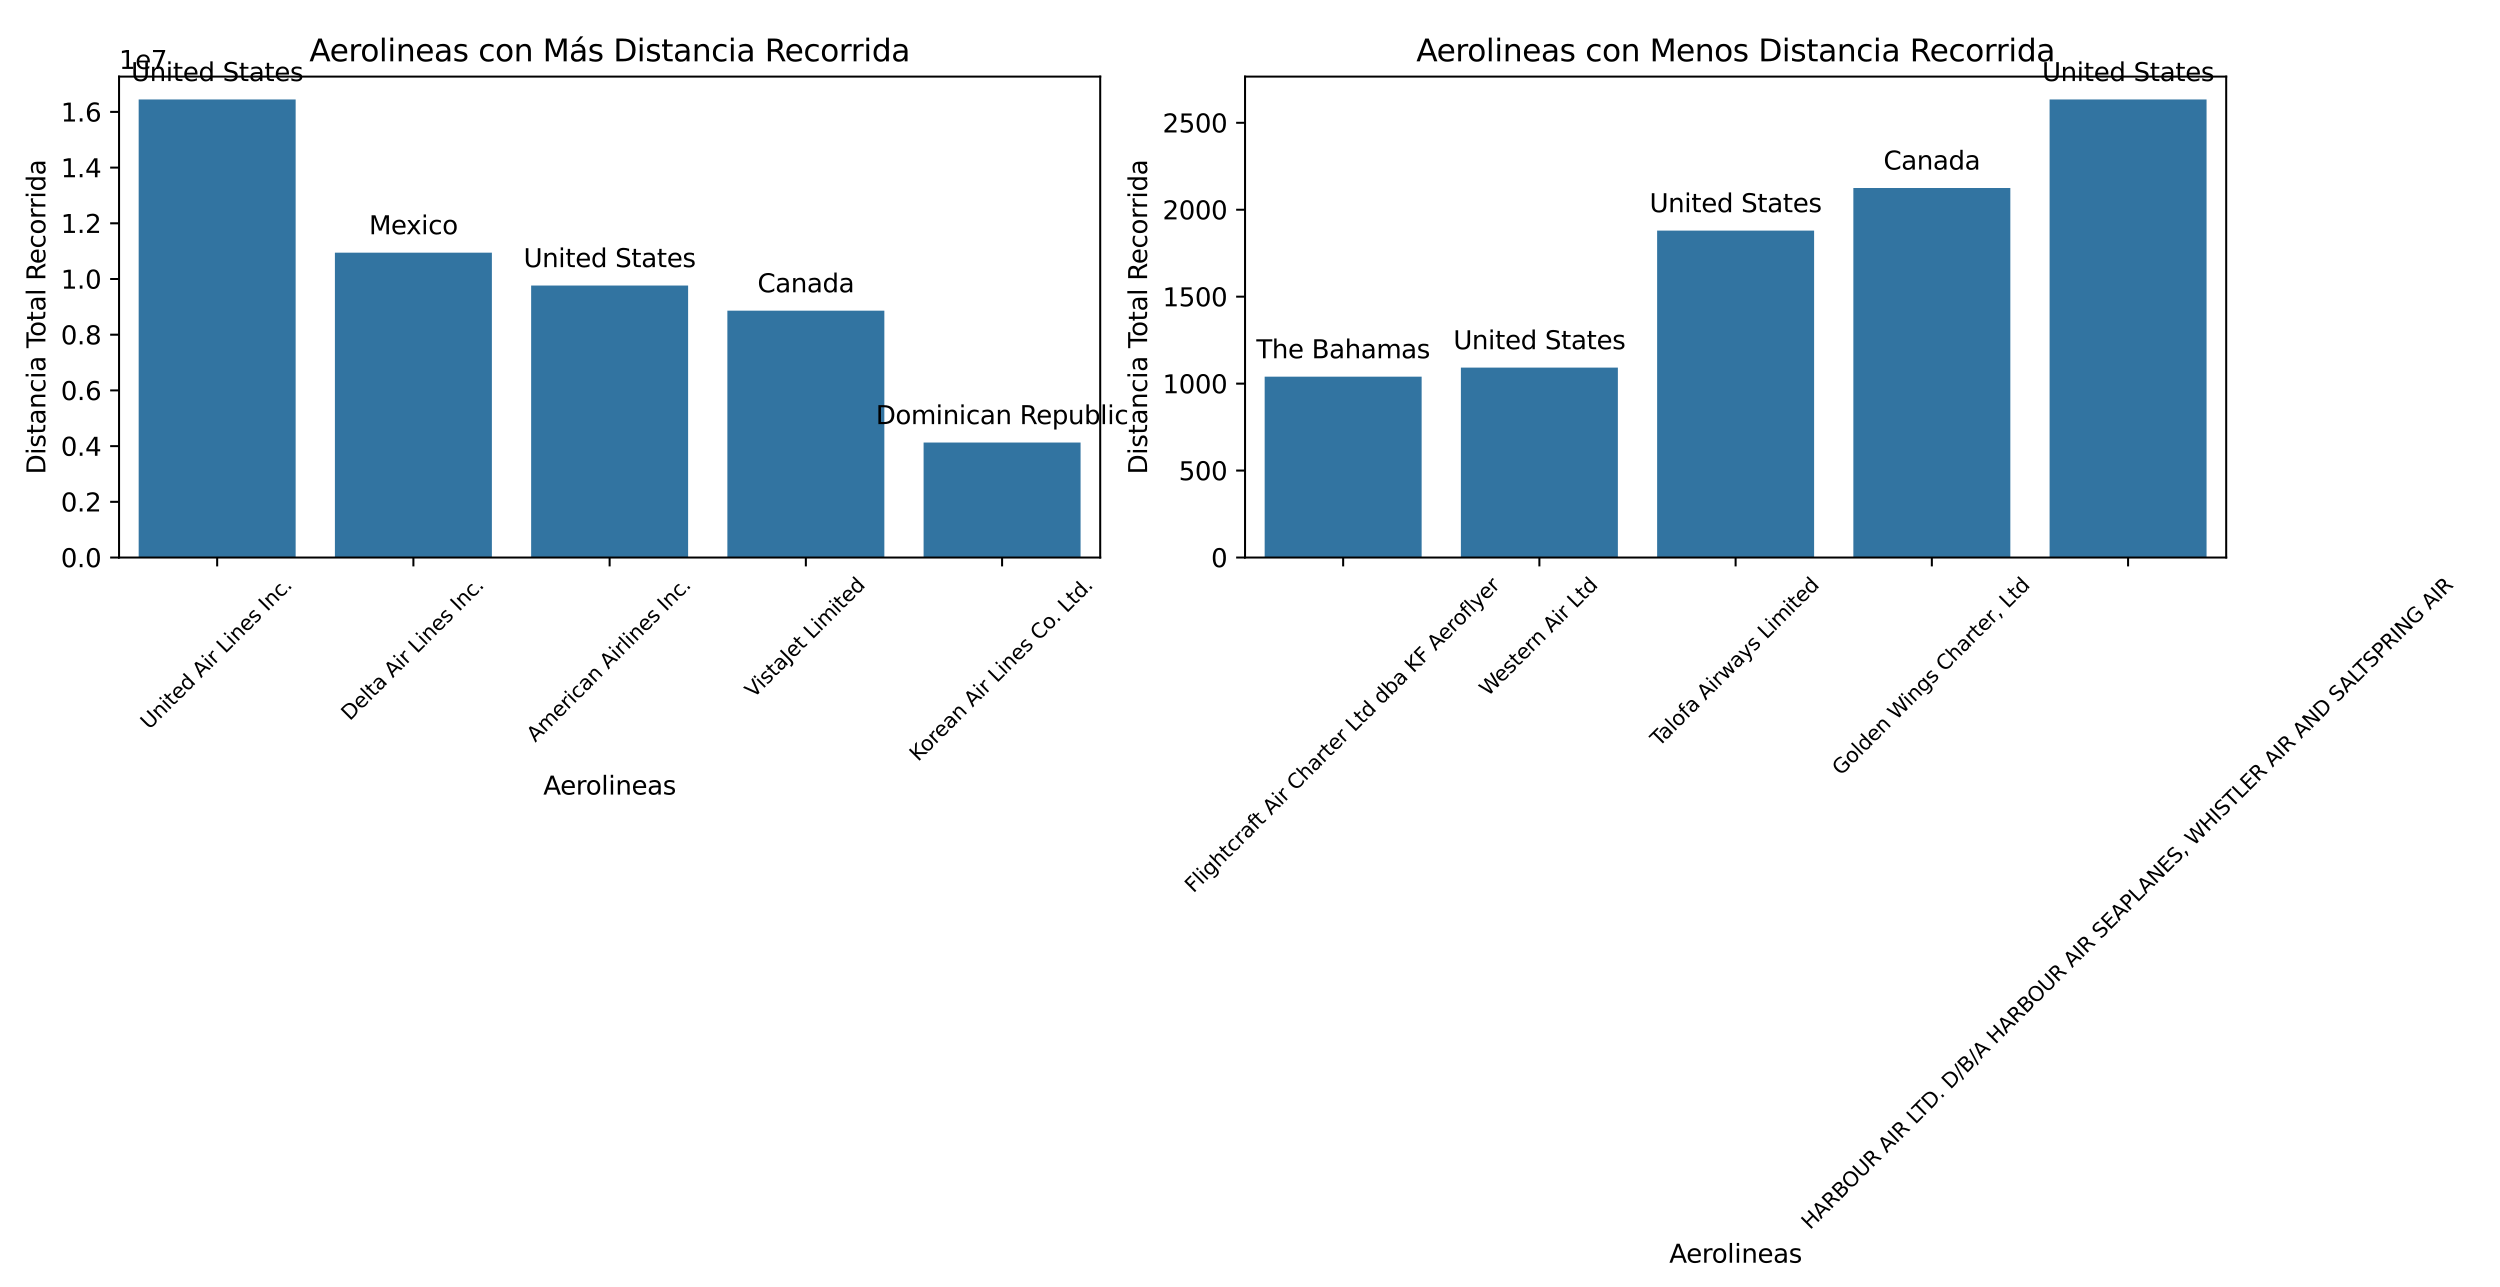 <?xml version="1.0" encoding="utf-8" standalone="no"?>
<!DOCTYPE svg PUBLIC "-//W3C//DTD SVG 1.1//EN"
  "http://www.w3.org/Graphics/SVG/1.1/DTD/svg11.dtd">
<svg xmlns:xlink="http://www.w3.org/1999/xlink" width="983.52pt" height="506.16pt" viewBox="0 0 983.52 506.16" xmlns="http://www.w3.org/2000/svg" version="1.1">
 <defs>
  <style type="text/css">*{stroke-linejoin: round; stroke-linecap: butt}</style>
 </defs>
 <g id="figure_1">
  <g id="patch_1">
   <path d="M 0 506.16 
L 983.52 506.16 
L 983.52 0 
L 0 0 
z
" style="fill: #ffffff"/>
  </g>
  <g id="axes_1">
   <g id="patch_2">
    <path d="M 46.834 219.336 
L 432.828 219.336 
L 432.828 30.129 
L 46.834 30.129 
z
" style="fill: #ffffff"/>
   </g>
   <g id="patch_3">
    <path d="M 54.554 219.336 
L 116.313 219.336 
L 116.313 39.138 
L 54.554 39.138 
z
" clip-path="url(#p8c46179af8)" style="fill: #3274a1"/>
   </g>
   <g id="patch_4">
    <path d="M 131.753 219.336 
L 193.512 219.336 
L 193.512 99.389 
L 131.753 99.389 
z
" clip-path="url(#p8c46179af8)" style="fill: #3274a1"/>
   </g>
   <g id="patch_5">
    <path d="M 208.952 219.336 
L 270.71 219.336 
L 270.71 112.339 
L 208.952 112.339 
z
" clip-path="url(#p8c46179af8)" style="fill: #3274a1"/>
   </g>
   <g id="patch_6">
    <path d="M 286.15 219.336 
L 347.909 219.336 
L 347.909 122.23 
L 286.15 122.23 
z
" clip-path="url(#p8c46179af8)" style="fill: #3274a1"/>
   </g>
   <g id="patch_7">
    <path d="M 363.349 219.336 
L 425.108 219.336 
L 425.108 174.098 
L 363.349 174.098 
z
" clip-path="url(#p8c46179af8)" style="fill: #3274a1"/>
   </g>
   <g id="matplotlib.axis_1">
    <g id="xtick_1">
     <g id="line2d_1">
      <defs>
       <path id="m7d9bb65ab6" d="M 0 0 
L 0 3.5 
" style="stroke: #000000; stroke-width: 0.8"/>
      </defs>
      <g>
       <use xlink:href="#m7d9bb65ab6" x="85.434" y="219.336" style="stroke: #000000; stroke-width: 0.8"/>
      </g>
     </g>
     <g id="text_1">
      <!-- United Air Lines Inc. -->
      <g transform="translate(58.672 287.279) rotate(-45) scale(0.08 -0.08)">
       <defs>
        <path id="DejaVuSans-55" d="M 556 4666 
L 1191 4666 
L 1191 1831 
Q 1191 1081 1462 751 
Q 1734 422 2344 422 
Q 2950 422 3222 751 
Q 3494 1081 3494 1831 
L 3494 4666 
L 4128 4666 
L 4128 1753 
Q 4128 841 3676 375 
Q 3225 -91 2344 -91 
Q 1459 -91 1007 375 
Q 556 841 556 1753 
L 556 4666 
z
" transform="scale(0.016)"/>
        <path id="DejaVuSans-6e" d="M 3513 2113 
L 3513 0 
L 2938 0 
L 2938 2094 
Q 2938 2591 2744 2837 
Q 2550 3084 2163 3084 
Q 1697 3084 1428 2787 
Q 1159 2491 1159 1978 
L 1159 0 
L 581 0 
L 581 3500 
L 1159 3500 
L 1159 2956 
Q 1366 3272 1645 3428 
Q 1925 3584 2291 3584 
Q 2894 3584 3203 3211 
Q 3513 2838 3513 2113 
z
" transform="scale(0.016)"/>
        <path id="DejaVuSans-69" d="M 603 3500 
L 1178 3500 
L 1178 0 
L 603 0 
L 603 3500 
z
M 603 4863 
L 1178 4863 
L 1178 4134 
L 603 4134 
L 603 4863 
z
" transform="scale(0.016)"/>
        <path id="DejaVuSans-74" d="M 1172 4494 
L 1172 3500 
L 2356 3500 
L 2356 3053 
L 1172 3053 
L 1172 1153 
Q 1172 725 1289 603 
Q 1406 481 1766 481 
L 2356 481 
L 2356 0 
L 1766 0 
Q 1100 0 847 248 
Q 594 497 594 1153 
L 594 3053 
L 172 3053 
L 172 3500 
L 594 3500 
L 594 4494 
L 1172 4494 
z
" transform="scale(0.016)"/>
        <path id="DejaVuSans-65" d="M 3597 1894 
L 3597 1613 
L 953 1613 
Q 991 1019 1311 708 
Q 1631 397 2203 397 
Q 2534 397 2845 478 
Q 3156 559 3463 722 
L 3463 178 
Q 3153 47 2828 -22 
Q 2503 -91 2169 -91 
Q 1331 -91 842 396 
Q 353 884 353 1716 
Q 353 2575 817 3079 
Q 1281 3584 2069 3584 
Q 2775 3584 3186 3129 
Q 3597 2675 3597 1894 
z
M 3022 2063 
Q 3016 2534 2758 2815 
Q 2500 3097 2075 3097 
Q 1594 3097 1305 2825 
Q 1016 2553 972 2059 
L 3022 2063 
z
" transform="scale(0.016)"/>
        <path id="DejaVuSans-64" d="M 2906 2969 
L 2906 4863 
L 3481 4863 
L 3481 0 
L 2906 0 
L 2906 525 
Q 2725 213 2448 61 
Q 2172 -91 1784 -91 
Q 1150 -91 751 415 
Q 353 922 353 1747 
Q 353 2572 751 3078 
Q 1150 3584 1784 3584 
Q 2172 3584 2448 3432 
Q 2725 3281 2906 2969 
z
M 947 1747 
Q 947 1113 1208 752 
Q 1469 391 1925 391 
Q 2381 391 2643 752 
Q 2906 1113 2906 1747 
Q 2906 2381 2643 2742 
Q 2381 3103 1925 3103 
Q 1469 3103 1208 2742 
Q 947 2381 947 1747 
z
" transform="scale(0.016)"/>
        <path id="DejaVuSans-20" transform="scale(0.016)"/>
        <path id="DejaVuSans-41" d="M 2188 4044 
L 1331 1722 
L 3047 1722 
L 2188 4044 
z
M 1831 4666 
L 2547 4666 
L 4325 0 
L 3669 0 
L 3244 1197 
L 1141 1197 
L 716 0 
L 50 0 
L 1831 4666 
z
" transform="scale(0.016)"/>
        <path id="DejaVuSans-72" d="M 2631 2963 
Q 2534 3019 2420 3045 
Q 2306 3072 2169 3072 
Q 1681 3072 1420 2755 
Q 1159 2438 1159 1844 
L 1159 0 
L 581 0 
L 581 3500 
L 1159 3500 
L 1159 2956 
Q 1341 3275 1631 3429 
Q 1922 3584 2338 3584 
Q 2397 3584 2469 3576 
Q 2541 3569 2628 3553 
L 2631 2963 
z
" transform="scale(0.016)"/>
        <path id="DejaVuSans-4c" d="M 628 4666 
L 1259 4666 
L 1259 531 
L 3531 531 
L 3531 0 
L 628 0 
L 628 4666 
z
" transform="scale(0.016)"/>
        <path id="DejaVuSans-73" d="M 2834 3397 
L 2834 2853 
Q 2591 2978 2328 3040 
Q 2066 3103 1784 3103 
Q 1356 3103 1142 2972 
Q 928 2841 928 2578 
Q 928 2378 1081 2264 
Q 1234 2150 1697 2047 
L 1894 2003 
Q 2506 1872 2764 1633 
Q 3022 1394 3022 966 
Q 3022 478 2636 193 
Q 2250 -91 1575 -91 
Q 1294 -91 989 -36 
Q 684 19 347 128 
L 347 722 
Q 666 556 975 473 
Q 1284 391 1588 391 
Q 1994 391 2212 530 
Q 2431 669 2431 922 
Q 2431 1156 2273 1281 
Q 2116 1406 1581 1522 
L 1381 1569 
Q 847 1681 609 1914 
Q 372 2147 372 2553 
Q 372 3047 722 3315 
Q 1072 3584 1716 3584 
Q 2034 3584 2315 3537 
Q 2597 3491 2834 3397 
z
" transform="scale(0.016)"/>
        <path id="DejaVuSans-49" d="M 628 4666 
L 1259 4666 
L 1259 0 
L 628 0 
L 628 4666 
z
" transform="scale(0.016)"/>
        <path id="DejaVuSans-63" d="M 3122 3366 
L 3122 2828 
Q 2878 2963 2633 3030 
Q 2388 3097 2138 3097 
Q 1578 3097 1268 2742 
Q 959 2388 959 1747 
Q 959 1106 1268 751 
Q 1578 397 2138 397 
Q 2388 397 2633 464 
Q 2878 531 3122 666 
L 3122 134 
Q 2881 22 2623 -34 
Q 2366 -91 2075 -91 
Q 1284 -91 818 406 
Q 353 903 353 1747 
Q 353 2603 823 3093 
Q 1294 3584 2113 3584 
Q 2378 3584 2631 3529 
Q 2884 3475 3122 3366 
z
" transform="scale(0.016)"/>
        <path id="DejaVuSans-2e" d="M 684 794 
L 1344 794 
L 1344 0 
L 684 0 
L 684 794 
z
" transform="scale(0.016)"/>
       </defs>
       <use xlink:href="#DejaVuSans-55"/>
       <use xlink:href="#DejaVuSans-6e" x="73.193"/>
       <use xlink:href="#DejaVuSans-69" x="136.572"/>
       <use xlink:href="#DejaVuSans-74" x="164.355"/>
       <use xlink:href="#DejaVuSans-65" x="203.564"/>
       <use xlink:href="#DejaVuSans-64" x="265.088"/>
       <use xlink:href="#DejaVuSans-20" x="328.564"/>
       <use xlink:href="#DejaVuSans-41" x="360.352"/>
       <use xlink:href="#DejaVuSans-69" x="428.76"/>
       <use xlink:href="#DejaVuSans-72" x="456.543"/>
       <use xlink:href="#DejaVuSans-20" x="497.656"/>
       <use xlink:href="#DejaVuSans-4c" x="529.443"/>
       <use xlink:href="#DejaVuSans-69" x="585.156"/>
       <use xlink:href="#DejaVuSans-6e" x="612.939"/>
       <use xlink:href="#DejaVuSans-65" x="676.318"/>
       <use xlink:href="#DejaVuSans-73" x="737.842"/>
       <use xlink:href="#DejaVuSans-20" x="789.941"/>
       <use xlink:href="#DejaVuSans-49" x="821.729"/>
       <use xlink:href="#DejaVuSans-6e" x="851.221"/>
       <use xlink:href="#DejaVuSans-63" x="914.6"/>
       <use xlink:href="#DejaVuSans-2e" x="969.58"/>
      </g>
     </g>
    </g>
    <g id="xtick_2">
     <g id="line2d_2">
      <g>
       <use xlink:href="#m7d9bb65ab6" x="162.632" y="219.336" style="stroke: #000000; stroke-width: 0.8"/>
      </g>
     </g>
     <g id="text_2">
      <!-- Delta Air Lines Inc. -->
      <g transform="translate(137.618 283.785) rotate(-45) scale(0.08 -0.08)">
       <defs>
        <path id="DejaVuSans-44" d="M 1259 4147 
L 1259 519 
L 2022 519 
Q 2988 519 3436 956 
Q 3884 1394 3884 2338 
Q 3884 3275 3436 3711 
Q 2988 4147 2022 4147 
L 1259 4147 
z
M 628 4666 
L 1925 4666 
Q 3281 4666 3915 4102 
Q 4550 3538 4550 2338 
Q 4550 1131 3912 565 
Q 3275 0 1925 0 
L 628 0 
L 628 4666 
z
" transform="scale(0.016)"/>
        <path id="DejaVuSans-6c" d="M 603 4863 
L 1178 4863 
L 1178 0 
L 603 0 
L 603 4863 
z
" transform="scale(0.016)"/>
        <path id="DejaVuSans-61" d="M 2194 1759 
Q 1497 1759 1228 1600 
Q 959 1441 959 1056 
Q 959 750 1161 570 
Q 1363 391 1709 391 
Q 2188 391 2477 730 
Q 2766 1069 2766 1631 
L 2766 1759 
L 2194 1759 
z
M 3341 1997 
L 3341 0 
L 2766 0 
L 2766 531 
Q 2569 213 2275 61 
Q 1981 -91 1556 -91 
Q 1019 -91 701 211 
Q 384 513 384 1019 
Q 384 1609 779 1909 
Q 1175 2209 1959 2209 
L 2766 2209 
L 2766 2266 
Q 2766 2663 2505 2880 
Q 2244 3097 1772 3097 
Q 1472 3097 1187 3025 
Q 903 2953 641 2809 
L 641 3341 
Q 956 3463 1253 3523 
Q 1550 3584 1831 3584 
Q 2591 3584 2966 3190 
Q 3341 2797 3341 1997 
z
" transform="scale(0.016)"/>
       </defs>
       <use xlink:href="#DejaVuSans-44"/>
       <use xlink:href="#DejaVuSans-65" x="77.002"/>
       <use xlink:href="#DejaVuSans-6c" x="138.525"/>
       <use xlink:href="#DejaVuSans-74" x="166.309"/>
       <use xlink:href="#DejaVuSans-61" x="205.518"/>
       <use xlink:href="#DejaVuSans-20" x="266.797"/>
       <use xlink:href="#DejaVuSans-41" x="298.584"/>
       <use xlink:href="#DejaVuSans-69" x="366.992"/>
       <use xlink:href="#DejaVuSans-72" x="394.775"/>
       <use xlink:href="#DejaVuSans-20" x="435.889"/>
       <use xlink:href="#DejaVuSans-4c" x="467.676"/>
       <use xlink:href="#DejaVuSans-69" x="523.389"/>
       <use xlink:href="#DejaVuSans-6e" x="551.172"/>
       <use xlink:href="#DejaVuSans-65" x="614.551"/>
       <use xlink:href="#DejaVuSans-73" x="676.074"/>
       <use xlink:href="#DejaVuSans-20" x="728.174"/>
       <use xlink:href="#DejaVuSans-49" x="759.961"/>
       <use xlink:href="#DejaVuSans-6e" x="789.453"/>
       <use xlink:href="#DejaVuSans-63" x="852.832"/>
       <use xlink:href="#DejaVuSans-2e" x="907.812"/>
      </g>
     </g>
    </g>
    <g id="xtick_3">
     <g id="line2d_3">
      <g>
       <use xlink:href="#m7d9bb65ab6" x="239.831" y="219.336" style="stroke: #000000; stroke-width: 0.8"/>
      </g>
     </g>
     <g id="text_3">
      <!-- American Airlines Inc. -->
      <g transform="translate(210.592 292.234) rotate(-45) scale(0.08 -0.08)">
       <defs>
        <path id="DejaVuSans-6d" d="M 3328 2828 
Q 3544 3216 3844 3400 
Q 4144 3584 4550 3584 
Q 5097 3584 5394 3201 
Q 5691 2819 5691 2113 
L 5691 0 
L 5113 0 
L 5113 2094 
Q 5113 2597 4934 2840 
Q 4756 3084 4391 3084 
Q 3944 3084 3684 2787 
Q 3425 2491 3425 1978 
L 3425 0 
L 2847 0 
L 2847 2094 
Q 2847 2600 2669 2842 
Q 2491 3084 2119 3084 
Q 1678 3084 1418 2786 
Q 1159 2488 1159 1978 
L 1159 0 
L 581 0 
L 581 3500 
L 1159 3500 
L 1159 2956 
Q 1356 3278 1631 3431 
Q 1906 3584 2284 3584 
Q 2666 3584 2933 3390 
Q 3200 3197 3328 2828 
z
" transform="scale(0.016)"/>
       </defs>
       <use xlink:href="#DejaVuSans-41"/>
       <use xlink:href="#DejaVuSans-6d" x="68.408"/>
       <use xlink:href="#DejaVuSans-65" x="165.82"/>
       <use xlink:href="#DejaVuSans-72" x="227.344"/>
       <use xlink:href="#DejaVuSans-69" x="268.457"/>
       <use xlink:href="#DejaVuSans-63" x="296.24"/>
       <use xlink:href="#DejaVuSans-61" x="351.221"/>
       <use xlink:href="#DejaVuSans-6e" x="412.5"/>
       <use xlink:href="#DejaVuSans-20" x="475.879"/>
       <use xlink:href="#DejaVuSans-41" x="507.666"/>
       <use xlink:href="#DejaVuSans-69" x="576.074"/>
       <use xlink:href="#DejaVuSans-72" x="603.857"/>
       <use xlink:href="#DejaVuSans-6c" x="644.971"/>
       <use xlink:href="#DejaVuSans-69" x="672.754"/>
       <use xlink:href="#DejaVuSans-6e" x="700.537"/>
       <use xlink:href="#DejaVuSans-65" x="763.916"/>
       <use xlink:href="#DejaVuSans-73" x="825.439"/>
       <use xlink:href="#DejaVuSans-20" x="877.539"/>
       <use xlink:href="#DejaVuSans-49" x="909.326"/>
       <use xlink:href="#DejaVuSans-6e" x="938.818"/>
       <use xlink:href="#DejaVuSans-63" x="1002.197"/>
       <use xlink:href="#DejaVuSans-2e" x="1057.178"/>
      </g>
     </g>
    </g>
    <g id="xtick_4">
     <g id="line2d_4">
      <g>
       <use xlink:href="#m7d9bb65ab6" x="317.03" y="219.336" style="stroke: #000000; stroke-width: 0.8"/>
      </g>
     </g>
     <g id="text_4">
      <!-- VistaJet Limited -->
      <g transform="translate(296.488 274.839) rotate(-45) scale(0.08 -0.08)">
       <defs>
        <path id="DejaVuSans-56" d="M 1831 0 
L 50 4666 
L 709 4666 
L 2188 738 
L 3669 4666 
L 4325 4666 
L 2547 0 
L 1831 0 
z
" transform="scale(0.016)"/>
        <path id="DejaVuSans-4a" d="M 628 4666 
L 1259 4666 
L 1259 325 
Q 1259 -519 939 -900 
Q 619 -1281 -91 -1281 
L -331 -1281 
L -331 -750 
L -134 -750 
Q 284 -750 456 -515 
Q 628 -281 628 325 
L 628 4666 
z
" transform="scale(0.016)"/>
       </defs>
       <use xlink:href="#DejaVuSans-56"/>
       <use xlink:href="#DejaVuSans-69" x="66.158"/>
       <use xlink:href="#DejaVuSans-73" x="93.941"/>
       <use xlink:href="#DejaVuSans-74" x="146.041"/>
       <use xlink:href="#DejaVuSans-61" x="185.25"/>
       <use xlink:href="#DejaVuSans-4a" x="246.529"/>
       <use xlink:href="#DejaVuSans-65" x="276.021"/>
       <use xlink:href="#DejaVuSans-74" x="337.545"/>
       <use xlink:href="#DejaVuSans-20" x="376.754"/>
       <use xlink:href="#DejaVuSans-4c" x="408.541"/>
       <use xlink:href="#DejaVuSans-69" x="464.254"/>
       <use xlink:href="#DejaVuSans-6d" x="492.037"/>
       <use xlink:href="#DejaVuSans-69" x="589.449"/>
       <use xlink:href="#DejaVuSans-74" x="617.232"/>
       <use xlink:href="#DejaVuSans-65" x="656.441"/>
       <use xlink:href="#DejaVuSans-64" x="717.965"/>
      </g>
     </g>
    </g>
    <g id="xtick_5">
     <g id="line2d_5">
      <g>
       <use xlink:href="#m7d9bb65ab6" x="394.228" y="219.336" style="stroke: #000000; stroke-width: 0.8"/>
      </g>
     </g>
     <g id="text_5">
      <!-- Korean Air Lines Co. Ltd. -->
      <g transform="translate(361.199 299.816) rotate(-45) scale(0.08 -0.08)">
       <defs>
        <path id="DejaVuSans-4b" d="M 628 4666 
L 1259 4666 
L 1259 2694 
L 3353 4666 
L 4166 4666 
L 1850 2491 
L 4331 0 
L 3500 0 
L 1259 2247 
L 1259 0 
L 628 0 
L 628 4666 
z
" transform="scale(0.016)"/>
        <path id="DejaVuSans-6f" d="M 1959 3097 
Q 1497 3097 1228 2736 
Q 959 2375 959 1747 
Q 959 1119 1226 758 
Q 1494 397 1959 397 
Q 2419 397 2687 759 
Q 2956 1122 2956 1747 
Q 2956 2369 2687 2733 
Q 2419 3097 1959 3097 
z
M 1959 3584 
Q 2709 3584 3137 3096 
Q 3566 2609 3566 1747 
Q 3566 888 3137 398 
Q 2709 -91 1959 -91 
Q 1206 -91 779 398 
Q 353 888 353 1747 
Q 353 2609 779 3096 
Q 1206 3584 1959 3584 
z
" transform="scale(0.016)"/>
        <path id="DejaVuSans-43" d="M 4122 4306 
L 4122 3641 
Q 3803 3938 3442 4084 
Q 3081 4231 2675 4231 
Q 1875 4231 1450 3742 
Q 1025 3253 1025 2328 
Q 1025 1406 1450 917 
Q 1875 428 2675 428 
Q 3081 428 3442 575 
Q 3803 722 4122 1019 
L 4122 359 
Q 3791 134 3420 21 
Q 3050 -91 2638 -91 
Q 1578 -91 968 557 
Q 359 1206 359 2328 
Q 359 3453 968 4101 
Q 1578 4750 2638 4750 
Q 3056 4750 3426 4639 
Q 3797 4528 4122 4306 
z
" transform="scale(0.016)"/>
       </defs>
       <use xlink:href="#DejaVuSans-4b"/>
       <use xlink:href="#DejaVuSans-6f" x="60.576"/>
       <use xlink:href="#DejaVuSans-72" x="121.758"/>
       <use xlink:href="#DejaVuSans-65" x="160.621"/>
       <use xlink:href="#DejaVuSans-61" x="222.145"/>
       <use xlink:href="#DejaVuSans-6e" x="283.424"/>
       <use xlink:href="#DejaVuSans-20" x="346.803"/>
       <use xlink:href="#DejaVuSans-41" x="378.59"/>
       <use xlink:href="#DejaVuSans-69" x="446.998"/>
       <use xlink:href="#DejaVuSans-72" x="474.781"/>
       <use xlink:href="#DejaVuSans-20" x="515.895"/>
       <use xlink:href="#DejaVuSans-4c" x="547.682"/>
       <use xlink:href="#DejaVuSans-69" x="603.395"/>
       <use xlink:href="#DejaVuSans-6e" x="631.178"/>
       <use xlink:href="#DejaVuSans-65" x="694.557"/>
       <use xlink:href="#DejaVuSans-73" x="756.08"/>
       <use xlink:href="#DejaVuSans-20" x="808.18"/>
       <use xlink:href="#DejaVuSans-43" x="839.967"/>
       <use xlink:href="#DejaVuSans-6f" x="909.791"/>
       <use xlink:href="#DejaVuSans-2e" x="969.223"/>
       <use xlink:href="#DejaVuSans-20" x="1001.01"/>
       <use xlink:href="#DejaVuSans-4c" x="1032.797"/>
       <use xlink:href="#DejaVuSans-74" x="1088.51"/>
       <use xlink:href="#DejaVuSans-64" x="1127.719"/>
       <use xlink:href="#DejaVuSans-2e" x="1191.195"/>
      </g>
     </g>
    </g>
    <g id="text_6">
     <!-- Aerolineas -->
     <g transform="translate(213.727 312.591) scale(0.1 -0.1)">
      <use xlink:href="#DejaVuSans-41"/>
      <use xlink:href="#DejaVuSans-65" x="66.658"/>
      <use xlink:href="#DejaVuSans-72" x="128.182"/>
      <use xlink:href="#DejaVuSans-6f" x="167.045"/>
      <use xlink:href="#DejaVuSans-6c" x="228.227"/>
      <use xlink:href="#DejaVuSans-69" x="256.01"/>
      <use xlink:href="#DejaVuSans-6e" x="283.793"/>
      <use xlink:href="#DejaVuSans-65" x="347.172"/>
      <use xlink:href="#DejaVuSans-61" x="408.695"/>
      <use xlink:href="#DejaVuSans-73" x="469.975"/>
     </g>
    </g>
   </g>
   <g id="matplotlib.axis_2">
    <g id="ytick_1">
     <g id="line2d_6">
      <defs>
       <path id="m675fc1527b" d="M 0 0 
L -3.5 0 
" style="stroke: #000000; stroke-width: 0.8"/>
      </defs>
      <g>
       <use xlink:href="#m675fc1527b" x="46.834" y="219.336" style="stroke: #000000; stroke-width: 0.8"/>
      </g>
     </g>
     <g id="text_7">
      <!-- 0.0 -->
      <g transform="translate(23.931 223.135) scale(0.1 -0.1)">
       <defs>
        <path id="DejaVuSans-30" d="M 2034 4250 
Q 1547 4250 1301 3770 
Q 1056 3291 1056 2328 
Q 1056 1369 1301 889 
Q 1547 409 2034 409 
Q 2525 409 2770 889 
Q 3016 1369 3016 2328 
Q 3016 3291 2770 3770 
Q 2525 4250 2034 4250 
z
M 2034 4750 
Q 2819 4750 3233 4129 
Q 3647 3509 3647 2328 
Q 3647 1150 3233 529 
Q 2819 -91 2034 -91 
Q 1250 -91 836 529 
Q 422 1150 422 2328 
Q 422 3509 836 4129 
Q 1250 4750 2034 4750 
z
" transform="scale(0.016)"/>
       </defs>
       <use xlink:href="#DejaVuSans-30"/>
       <use xlink:href="#DejaVuSans-2e" x="63.623"/>
       <use xlink:href="#DejaVuSans-30" x="95.41"/>
      </g>
     </g>
    </g>
    <g id="ytick_2">
     <g id="line2d_7">
      <g>
       <use xlink:href="#m675fc1527b" x="46.834" y="197.421" style="stroke: #000000; stroke-width: 0.8"/>
      </g>
     </g>
     <g id="text_8">
      <!-- 0.2 -->
      <g transform="translate(23.931 201.221) scale(0.1 -0.1)">
       <defs>
        <path id="DejaVuSans-32" d="M 1228 531 
L 3431 531 
L 3431 0 
L 469 0 
L 469 531 
Q 828 903 1448 1529 
Q 2069 2156 2228 2338 
Q 2531 2678 2651 2914 
Q 2772 3150 2772 3378 
Q 2772 3750 2511 3984 
Q 2250 4219 1831 4219 
Q 1534 4219 1204 4116 
Q 875 4013 500 3803 
L 500 4441 
Q 881 4594 1212 4672 
Q 1544 4750 1819 4750 
Q 2544 4750 2975 4387 
Q 3406 4025 3406 3419 
Q 3406 3131 3298 2873 
Q 3191 2616 2906 2266 
Q 2828 2175 2409 1742 
Q 1991 1309 1228 531 
z
" transform="scale(0.016)"/>
       </defs>
       <use xlink:href="#DejaVuSans-30"/>
       <use xlink:href="#DejaVuSans-2e" x="63.623"/>
       <use xlink:href="#DejaVuSans-32" x="95.41"/>
      </g>
     </g>
    </g>
    <g id="ytick_3">
     <g id="line2d_8">
      <g>
       <use xlink:href="#m675fc1527b" x="46.834" y="175.507" style="stroke: #000000; stroke-width: 0.8"/>
      </g>
     </g>
     <g id="text_9">
      <!-- 0.4 -->
      <g transform="translate(23.931 179.306) scale(0.1 -0.1)">
       <defs>
        <path id="DejaVuSans-34" d="M 2419 4116 
L 825 1625 
L 2419 1625 
L 2419 4116 
z
M 2253 4666 
L 3047 4666 
L 3047 1625 
L 3713 1625 
L 3713 1100 
L 3047 1100 
L 3047 0 
L 2419 0 
L 2419 1100 
L 313 1100 
L 313 1709 
L 2253 4666 
z
" transform="scale(0.016)"/>
       </defs>
       <use xlink:href="#DejaVuSans-30"/>
       <use xlink:href="#DejaVuSans-2e" x="63.623"/>
       <use xlink:href="#DejaVuSans-34" x="95.41"/>
      </g>
     </g>
    </g>
    <g id="ytick_4">
     <g id="line2d_9">
      <g>
       <use xlink:href="#m675fc1527b" x="46.834" y="153.592" style="stroke: #000000; stroke-width: 0.8"/>
      </g>
     </g>
     <g id="text_10">
      <!-- 0.6 -->
      <g transform="translate(23.931 157.391) scale(0.1 -0.1)">
       <defs>
        <path id="DejaVuSans-36" d="M 2113 2584 
Q 1688 2584 1439 2293 
Q 1191 2003 1191 1497 
Q 1191 994 1439 701 
Q 1688 409 2113 409 
Q 2538 409 2786 701 
Q 3034 994 3034 1497 
Q 3034 2003 2786 2293 
Q 2538 2584 2113 2584 
z
M 3366 4563 
L 3366 3988 
Q 3128 4100 2886 4159 
Q 2644 4219 2406 4219 
Q 1781 4219 1451 3797 
Q 1122 3375 1075 2522 
Q 1259 2794 1537 2939 
Q 1816 3084 2150 3084 
Q 2853 3084 3261 2657 
Q 3669 2231 3669 1497 
Q 3669 778 3244 343 
Q 2819 -91 2113 -91 
Q 1303 -91 875 529 
Q 447 1150 447 2328 
Q 447 3434 972 4092 
Q 1497 4750 2381 4750 
Q 2619 4750 2861 4703 
Q 3103 4656 3366 4563 
z
" transform="scale(0.016)"/>
       </defs>
       <use xlink:href="#DejaVuSans-30"/>
       <use xlink:href="#DejaVuSans-2e" x="63.623"/>
       <use xlink:href="#DejaVuSans-36" x="95.41"/>
      </g>
     </g>
    </g>
    <g id="ytick_5">
     <g id="line2d_10">
      <g>
       <use xlink:href="#m675fc1527b" x="46.834" y="131.678" style="stroke: #000000; stroke-width: 0.8"/>
      </g>
     </g>
     <g id="text_11">
      <!-- 0.8 -->
      <g transform="translate(23.931 135.477) scale(0.1 -0.1)">
       <defs>
        <path id="DejaVuSans-38" d="M 2034 2216 
Q 1584 2216 1326 1975 
Q 1069 1734 1069 1313 
Q 1069 891 1326 650 
Q 1584 409 2034 409 
Q 2484 409 2743 651 
Q 3003 894 3003 1313 
Q 3003 1734 2745 1975 
Q 2488 2216 2034 2216 
z
M 1403 2484 
Q 997 2584 770 2862 
Q 544 3141 544 3541 
Q 544 4100 942 4425 
Q 1341 4750 2034 4750 
Q 2731 4750 3128 4425 
Q 3525 4100 3525 3541 
Q 3525 3141 3298 2862 
Q 3072 2584 2669 2484 
Q 3125 2378 3379 2068 
Q 3634 1759 3634 1313 
Q 3634 634 3220 271 
Q 2806 -91 2034 -91 
Q 1263 -91 848 271 
Q 434 634 434 1313 
Q 434 1759 690 2068 
Q 947 2378 1403 2484 
z
M 1172 3481 
Q 1172 3119 1398 2916 
Q 1625 2713 2034 2713 
Q 2441 2713 2670 2916 
Q 2900 3119 2900 3481 
Q 2900 3844 2670 4047 
Q 2441 4250 2034 4250 
Q 1625 4250 1398 4047 
Q 1172 3844 1172 3481 
z
" transform="scale(0.016)"/>
       </defs>
       <use xlink:href="#DejaVuSans-30"/>
       <use xlink:href="#DejaVuSans-2e" x="63.623"/>
       <use xlink:href="#DejaVuSans-38" x="95.41"/>
      </g>
     </g>
    </g>
    <g id="ytick_6">
     <g id="line2d_11">
      <g>
       <use xlink:href="#m675fc1527b" x="46.834" y="109.763" style="stroke: #000000; stroke-width: 0.8"/>
      </g>
     </g>
     <g id="text_12">
      <!-- 1.0 -->
      <g transform="translate(23.931 113.562) scale(0.1 -0.1)">
       <defs>
        <path id="DejaVuSans-31" d="M 794 531 
L 1825 531 
L 1825 4091 
L 703 3866 
L 703 4441 
L 1819 4666 
L 2450 4666 
L 2450 531 
L 3481 531 
L 3481 0 
L 794 0 
L 794 531 
z
" transform="scale(0.016)"/>
       </defs>
       <use xlink:href="#DejaVuSans-31"/>
       <use xlink:href="#DejaVuSans-2e" x="63.623"/>
       <use xlink:href="#DejaVuSans-30" x="95.41"/>
      </g>
     </g>
    </g>
    <g id="ytick_7">
     <g id="line2d_12">
      <g>
       <use xlink:href="#m675fc1527b" x="46.834" y="87.848" style="stroke: #000000; stroke-width: 0.8"/>
      </g>
     </g>
     <g id="text_13">
      <!-- 1.2 -->
      <g transform="translate(23.931 91.648) scale(0.1 -0.1)">
       <use xlink:href="#DejaVuSans-31"/>
       <use xlink:href="#DejaVuSans-2e" x="63.623"/>
       <use xlink:href="#DejaVuSans-32" x="95.41"/>
      </g>
     </g>
    </g>
    <g id="ytick_8">
     <g id="line2d_13">
      <g>
       <use xlink:href="#m675fc1527b" x="46.834" y="65.934" style="stroke: #000000; stroke-width: 0.8"/>
      </g>
     </g>
     <g id="text_14">
      <!-- 1.4 -->
      <g transform="translate(23.931 69.733) scale(0.1 -0.1)">
       <use xlink:href="#DejaVuSans-31"/>
       <use xlink:href="#DejaVuSans-2e" x="63.623"/>
       <use xlink:href="#DejaVuSans-34" x="95.41"/>
      </g>
     </g>
    </g>
    <g id="ytick_9">
     <g id="line2d_14">
      <g>
       <use xlink:href="#m675fc1527b" x="46.834" y="44.019" style="stroke: #000000; stroke-width: 0.8"/>
      </g>
     </g>
     <g id="text_15">
      <!-- 1.6 -->
      <g transform="translate(23.931 47.818) scale(0.1 -0.1)">
       <use xlink:href="#DejaVuSans-31"/>
       <use xlink:href="#DejaVuSans-2e" x="63.623"/>
       <use xlink:href="#DejaVuSans-36" x="95.41"/>
      </g>
     </g>
    </g>
    <g id="text_16">
     <!-- Distancia Total Recorrida -->
     <g transform="translate(17.851 186.611) rotate(-90) scale(0.1 -0.1)">
      <defs>
       <path id="DejaVuSans-54" d="M -19 4666 
L 3928 4666 
L 3928 4134 
L 2272 4134 
L 2272 0 
L 1638 0 
L 1638 4134 
L -19 4134 
L -19 4666 
z
" transform="scale(0.016)"/>
       <path id="DejaVuSans-52" d="M 2841 2188 
Q 3044 2119 3236 1894 
Q 3428 1669 3622 1275 
L 4263 0 
L 3584 0 
L 2988 1197 
Q 2756 1666 2539 1819 
Q 2322 1972 1947 1972 
L 1259 1972 
L 1259 0 
L 628 0 
L 628 4666 
L 2053 4666 
Q 2853 4666 3247 4331 
Q 3641 3997 3641 3322 
Q 3641 2881 3436 2590 
Q 3231 2300 2841 2188 
z
M 1259 4147 
L 1259 2491 
L 2053 2491 
Q 2509 2491 2742 2702 
Q 2975 2913 2975 3322 
Q 2975 3731 2742 3939 
Q 2509 4147 2053 4147 
L 1259 4147 
z
" transform="scale(0.016)"/>
      </defs>
      <use xlink:href="#DejaVuSans-44"/>
      <use xlink:href="#DejaVuSans-69" x="77.002"/>
      <use xlink:href="#DejaVuSans-73" x="104.785"/>
      <use xlink:href="#DejaVuSans-74" x="156.885"/>
      <use xlink:href="#DejaVuSans-61" x="196.094"/>
      <use xlink:href="#DejaVuSans-6e" x="257.373"/>
      <use xlink:href="#DejaVuSans-63" x="320.752"/>
      <use xlink:href="#DejaVuSans-69" x="375.732"/>
      <use xlink:href="#DejaVuSans-61" x="403.516"/>
      <use xlink:href="#DejaVuSans-20" x="464.795"/>
      <use xlink:href="#DejaVuSans-54" x="496.582"/>
      <use xlink:href="#DejaVuSans-6f" x="540.666"/>
      <use xlink:href="#DejaVuSans-74" x="601.848"/>
      <use xlink:href="#DejaVuSans-61" x="641.057"/>
      <use xlink:href="#DejaVuSans-6c" x="702.336"/>
      <use xlink:href="#DejaVuSans-20" x="730.119"/>
      <use xlink:href="#DejaVuSans-52" x="761.906"/>
      <use xlink:href="#DejaVuSans-65" x="826.889"/>
      <use xlink:href="#DejaVuSans-63" x="888.412"/>
      <use xlink:href="#DejaVuSans-6f" x="943.393"/>
      <use xlink:href="#DejaVuSans-72" x="1004.574"/>
      <use xlink:href="#DejaVuSans-72" x="1043.938"/>
      <use xlink:href="#DejaVuSans-69" x="1085.051"/>
      <use xlink:href="#DejaVuSans-64" x="1112.834"/>
      <use xlink:href="#DejaVuSans-61" x="1176.311"/>
     </g>
    </g>
    <g id="text_17">
     <!-- 1e7 -->
     <g transform="translate(46.834 27.129) scale(0.1 -0.1)">
      <defs>
       <path id="DejaVuSans-37" d="M 525 4666 
L 3525 4666 
L 3525 4397 
L 1831 0 
L 1172 0 
L 2766 4134 
L 525 4134 
L 525 4666 
z
" transform="scale(0.016)"/>
      </defs>
      <use xlink:href="#DejaVuSans-31"/>
      <use xlink:href="#DejaVuSans-65" x="63.623"/>
      <use xlink:href="#DejaVuSans-37" x="125.146"/>
     </g>
    </g>
   </g>
   <g id="line2d_15">
    <path clip-path="url(#p8c46179af8)" style="fill: none; stroke: #424242; stroke-width: 2.25; stroke-linecap: square"/>
   </g>
   <g id="line2d_16">
    <path clip-path="url(#p8c46179af8)" style="fill: none; stroke: #424242; stroke-width: 2.25; stroke-linecap: square"/>
   </g>
   <g id="line2d_17">
    <path clip-path="url(#p8c46179af8)" style="fill: none; stroke: #424242; stroke-width: 2.25; stroke-linecap: square"/>
   </g>
   <g id="line2d_18">
    <path clip-path="url(#p8c46179af8)" style="fill: none; stroke: #424242; stroke-width: 2.25; stroke-linecap: square"/>
   </g>
   <g id="line2d_19">
    <path clip-path="url(#p8c46179af8)" style="fill: none; stroke: #424242; stroke-width: 2.25; stroke-linecap: square"/>
   </g>
   <g id="patch_8">
    <path d="M 46.834 219.336 
L 46.834 30.129 
" style="fill: none; stroke: #000000; stroke-width: 0.8; stroke-linejoin: miter; stroke-linecap: square"/>
   </g>
   <g id="patch_9">
    <path d="M 432.828 219.336 
L 432.828 30.129 
" style="fill: none; stroke: #000000; stroke-width: 0.8; stroke-linejoin: miter; stroke-linecap: square"/>
   </g>
   <g id="patch_10">
    <path d="M 46.834 219.336 
L 432.828 219.336 
" style="fill: none; stroke: #000000; stroke-width: 0.8; stroke-linejoin: miter; stroke-linecap: square"/>
   </g>
   <g id="patch_11">
    <path d="M 46.834 30.129 
L 432.828 30.129 
" style="fill: none; stroke: #000000; stroke-width: 0.8; stroke-linejoin: miter; stroke-linecap: square"/>
   </g>
   <g id="text_18">
    <!-- United States -->
    <g transform="translate(51.577 31.898) scale(0.1 -0.1)">
     <defs>
      <path id="DejaVuSans-53" d="M 3425 4513 
L 3425 3897 
Q 3066 4069 2747 4153 
Q 2428 4238 2131 4238 
Q 1616 4238 1336 4038 
Q 1056 3838 1056 3469 
Q 1056 3159 1242 3001 
Q 1428 2844 1947 2747 
L 2328 2669 
Q 3034 2534 3370 2195 
Q 3706 1856 3706 1288 
Q 3706 609 3251 259 
Q 2797 -91 1919 -91 
Q 1588 -91 1214 -16 
Q 841 59 441 206 
L 441 856 
Q 825 641 1194 531 
Q 1563 422 1919 422 
Q 2459 422 2753 634 
Q 3047 847 3047 1241 
Q 3047 1584 2836 1778 
Q 2625 1972 2144 2069 
L 1759 2144 
Q 1053 2284 737 2584 
Q 422 2884 422 3419 
Q 422 4038 858 4394 
Q 1294 4750 2059 4750 
Q 2388 4750 2728 4690 
Q 3069 4631 3425 4513 
z
" transform="scale(0.016)"/>
     </defs>
     <use xlink:href="#DejaVuSans-55"/>
     <use xlink:href="#DejaVuSans-6e" x="73.193"/>
     <use xlink:href="#DejaVuSans-69" x="136.572"/>
     <use xlink:href="#DejaVuSans-74" x="164.355"/>
     <use xlink:href="#DejaVuSans-65" x="203.564"/>
     <use xlink:href="#DejaVuSans-64" x="265.088"/>
     <use xlink:href="#DejaVuSans-20" x="328.564"/>
     <use xlink:href="#DejaVuSans-53" x="360.352"/>
     <use xlink:href="#DejaVuSans-74" x="423.828"/>
     <use xlink:href="#DejaVuSans-61" x="463.037"/>
     <use xlink:href="#DejaVuSans-74" x="524.316"/>
     <use xlink:href="#DejaVuSans-65" x="563.525"/>
     <use xlink:href="#DejaVuSans-73" x="625.049"/>
    </g>
   </g>
   <g id="text_19">
    <!-- Mexico -->
    <g transform="translate(145.172 92.149) scale(0.1 -0.1)">
     <defs>
      <path id="DejaVuSans-4d" d="M 628 4666 
L 1569 4666 
L 2759 1491 
L 3956 4666 
L 4897 4666 
L 4897 0 
L 4281 0 
L 4281 4097 
L 3078 897 
L 2444 897 
L 1241 4097 
L 1241 0 
L 628 0 
L 628 4666 
z
" transform="scale(0.016)"/>
      <path id="DejaVuSans-78" d="M 3513 3500 
L 2247 1797 
L 3578 0 
L 2900 0 
L 1881 1375 
L 863 0 
L 184 0 
L 1544 1831 
L 300 3500 
L 978 3500 
L 1906 2253 
L 2834 3500 
L 3513 3500 
z
" transform="scale(0.016)"/>
     </defs>
     <use xlink:href="#DejaVuSans-4d"/>
     <use xlink:href="#DejaVuSans-65" x="86.279"/>
     <use xlink:href="#DejaVuSans-78" x="146.053"/>
     <use xlink:href="#DejaVuSans-69" x="205.232"/>
     <use xlink:href="#DejaVuSans-63" x="233.016"/>
     <use xlink:href="#DejaVuSans-6f" x="287.996"/>
    </g>
   </g>
   <g id="text_20">
    <!-- United States -->
    <g transform="translate(205.974 105.098) scale(0.1 -0.1)">
     <use xlink:href="#DejaVuSans-55"/>
     <use xlink:href="#DejaVuSans-6e" x="73.193"/>
     <use xlink:href="#DejaVuSans-69" x="136.572"/>
     <use xlink:href="#DejaVuSans-74" x="164.355"/>
     <use xlink:href="#DejaVuSans-65" x="203.564"/>
     <use xlink:href="#DejaVuSans-64" x="265.088"/>
     <use xlink:href="#DejaVuSans-20" x="328.564"/>
     <use xlink:href="#DejaVuSans-53" x="360.352"/>
     <use xlink:href="#DejaVuSans-74" x="423.828"/>
     <use xlink:href="#DejaVuSans-61" x="463.037"/>
     <use xlink:href="#DejaVuSans-74" x="524.316"/>
     <use xlink:href="#DejaVuSans-65" x="563.525"/>
     <use xlink:href="#DejaVuSans-73" x="625.049"/>
    </g>
   </g>
   <g id="text_21">
    <!-- Canada -->
    <g transform="translate(298.003 114.989) scale(0.1 -0.1)">
     <use xlink:href="#DejaVuSans-43"/>
     <use xlink:href="#DejaVuSans-61" x="69.824"/>
     <use xlink:href="#DejaVuSans-6e" x="131.104"/>
     <use xlink:href="#DejaVuSans-61" x="194.482"/>
     <use xlink:href="#DejaVuSans-64" x="255.762"/>
     <use xlink:href="#DejaVuSans-61" x="319.238"/>
    </g>
   </g>
   <g id="text_22">
    <!-- Dominican Republic -->
    <g transform="translate(344.56 166.857) scale(0.1 -0.1)">
     <defs>
      <path id="DejaVuSans-70" d="M 1159 525 
L 1159 -1331 
L 581 -1331 
L 581 3500 
L 1159 3500 
L 1159 2969 
Q 1341 3281 1617 3432 
Q 1894 3584 2278 3584 
Q 2916 3584 3314 3078 
Q 3713 2572 3713 1747 
Q 3713 922 3314 415 
Q 2916 -91 2278 -91 
Q 1894 -91 1617 61 
Q 1341 213 1159 525 
z
M 3116 1747 
Q 3116 2381 2855 2742 
Q 2594 3103 2138 3103 
Q 1681 3103 1420 2742 
Q 1159 2381 1159 1747 
Q 1159 1113 1420 752 
Q 1681 391 2138 391 
Q 2594 391 2855 752 
Q 3116 1113 3116 1747 
z
" transform="scale(0.016)"/>
      <path id="DejaVuSans-75" d="M 544 1381 
L 544 3500 
L 1119 3500 
L 1119 1403 
Q 1119 906 1312 657 
Q 1506 409 1894 409 
Q 2359 409 2629 706 
Q 2900 1003 2900 1516 
L 2900 3500 
L 3475 3500 
L 3475 0 
L 2900 0 
L 2900 538 
Q 2691 219 2414 64 
Q 2138 -91 1772 -91 
Q 1169 -91 856 284 
Q 544 659 544 1381 
z
M 1991 3584 
L 1991 3584 
z
" transform="scale(0.016)"/>
      <path id="DejaVuSans-62" d="M 3116 1747 
Q 3116 2381 2855 2742 
Q 2594 3103 2138 3103 
Q 1681 3103 1420 2742 
Q 1159 2381 1159 1747 
Q 1159 1113 1420 752 
Q 1681 391 2138 391 
Q 2594 391 2855 752 
Q 3116 1113 3116 1747 
z
M 1159 2969 
Q 1341 3281 1617 3432 
Q 1894 3584 2278 3584 
Q 2916 3584 3314 3078 
Q 3713 2572 3713 1747 
Q 3713 922 3314 415 
Q 2916 -91 2278 -91 
Q 1894 -91 1617 61 
Q 1341 213 1159 525 
L 1159 0 
L 581 0 
L 581 4863 
L 1159 4863 
L 1159 2969 
z
" transform="scale(0.016)"/>
     </defs>
     <use xlink:href="#DejaVuSans-44"/>
     <use xlink:href="#DejaVuSans-6f" x="77.002"/>
     <use xlink:href="#DejaVuSans-6d" x="138.184"/>
     <use xlink:href="#DejaVuSans-69" x="235.596"/>
     <use xlink:href="#DejaVuSans-6e" x="263.379"/>
     <use xlink:href="#DejaVuSans-69" x="326.758"/>
     <use xlink:href="#DejaVuSans-63" x="354.541"/>
     <use xlink:href="#DejaVuSans-61" x="409.521"/>
     <use xlink:href="#DejaVuSans-6e" x="470.801"/>
     <use xlink:href="#DejaVuSans-20" x="534.18"/>
     <use xlink:href="#DejaVuSans-52" x="565.967"/>
     <use xlink:href="#DejaVuSans-65" x="630.949"/>
     <use xlink:href="#DejaVuSans-70" x="692.473"/>
     <use xlink:href="#DejaVuSans-75" x="755.949"/>
     <use xlink:href="#DejaVuSans-62" x="819.328"/>
     <use xlink:href="#DejaVuSans-6c" x="882.805"/>
     <use xlink:href="#DejaVuSans-69" x="910.588"/>
     <use xlink:href="#DejaVuSans-63" x="938.371"/>
    </g>
   </g>
   <g id="text_23">
    <!-- Aerolineas con Más Distancia Recorrida -->
    <g transform="translate(121.698 24.129) scale(0.12 -0.12)">
     <defs>
      <path id="DejaVuSans-e1" d="M 2194 1759 
Q 1497 1759 1228 1600 
Q 959 1441 959 1056 
Q 959 750 1161 570 
Q 1363 391 1709 391 
Q 2188 391 2477 730 
Q 2766 1069 2766 1631 
L 2766 1759 
L 2194 1759 
z
M 3341 1997 
L 3341 0 
L 2766 0 
L 2766 531 
Q 2569 213 2275 61 
Q 1981 -91 1556 -91 
Q 1019 -91 701 211 
Q 384 513 384 1019 
Q 384 1609 779 1909 
Q 1175 2209 1959 2209 
L 2766 2209 
L 2766 2266 
Q 2766 2663 2505 2880 
Q 2244 3097 1772 3097 
Q 1472 3097 1187 3025 
Q 903 2953 641 2809 
L 641 3341 
Q 956 3463 1253 3523 
Q 1550 3584 1831 3584 
Q 2591 3584 2966 3190 
Q 3341 2797 3341 1997 
z
M 2290 5119 
L 2912 5119 
L 1894 3944 
L 1415 3944 
L 2290 5119 
z
" transform="scale(0.016)"/>
     </defs>
     <use xlink:href="#DejaVuSans-41"/>
     <use xlink:href="#DejaVuSans-65" x="66.658"/>
     <use xlink:href="#DejaVuSans-72" x="128.182"/>
     <use xlink:href="#DejaVuSans-6f" x="167.045"/>
     <use xlink:href="#DejaVuSans-6c" x="228.227"/>
     <use xlink:href="#DejaVuSans-69" x="256.01"/>
     <use xlink:href="#DejaVuSans-6e" x="283.793"/>
     <use xlink:href="#DejaVuSans-65" x="347.172"/>
     <use xlink:href="#DejaVuSans-61" x="408.695"/>
     <use xlink:href="#DejaVuSans-73" x="469.975"/>
     <use xlink:href="#DejaVuSans-20" x="522.074"/>
     <use xlink:href="#DejaVuSans-63" x="553.861"/>
     <use xlink:href="#DejaVuSans-6f" x="608.842"/>
     <use xlink:href="#DejaVuSans-6e" x="670.023"/>
     <use xlink:href="#DejaVuSans-20" x="733.402"/>
     <use xlink:href="#DejaVuSans-4d" x="765.189"/>
     <use xlink:href="#DejaVuSans-e1" x="851.469"/>
     <use xlink:href="#DejaVuSans-73" x="912.748"/>
     <use xlink:href="#DejaVuSans-20" x="964.848"/>
     <use xlink:href="#DejaVuSans-44" x="996.635"/>
     <use xlink:href="#DejaVuSans-69" x="1073.637"/>
     <use xlink:href="#DejaVuSans-73" x="1101.42"/>
     <use xlink:href="#DejaVuSans-74" x="1153.52"/>
     <use xlink:href="#DejaVuSans-61" x="1192.729"/>
     <use xlink:href="#DejaVuSans-6e" x="1254.008"/>
     <use xlink:href="#DejaVuSans-63" x="1317.387"/>
     <use xlink:href="#DejaVuSans-69" x="1372.367"/>
     <use xlink:href="#DejaVuSans-61" x="1400.15"/>
     <use xlink:href="#DejaVuSans-20" x="1461.43"/>
     <use xlink:href="#DejaVuSans-52" x="1493.217"/>
     <use xlink:href="#DejaVuSans-65" x="1558.199"/>
     <use xlink:href="#DejaVuSans-63" x="1619.723"/>
     <use xlink:href="#DejaVuSans-6f" x="1674.703"/>
     <use xlink:href="#DejaVuSans-72" x="1735.885"/>
     <use xlink:href="#DejaVuSans-72" x="1775.248"/>
     <use xlink:href="#DejaVuSans-69" x="1816.361"/>
     <use xlink:href="#DejaVuSans-64" x="1844.145"/>
     <use xlink:href="#DejaVuSans-61" x="1907.621"/>
    </g>
   </g>
  </g>
  <g id="axes_2">
   <g id="patch_12">
    <path d="M 489.808 219.336 
L 875.801 219.336 
L 875.801 30.129 
L 489.808 30.129 
z
" style="fill: #ffffff"/>
   </g>
   <g id="patch_13">
    <path d="M 497.528 219.336 
L 559.287 219.336 
L 559.287 148.187 
L 497.528 148.187 
z
" clip-path="url(#p18674ce504)" style="fill: #3274a1"/>
   </g>
   <g id="patch_14">
    <path d="M 574.726 219.336 
L 636.485 219.336 
L 636.485 144.63 
L 574.726 144.63 
z
" clip-path="url(#p18674ce504)" style="fill: #3274a1"/>
   </g>
   <g id="patch_15">
    <path d="M 651.925 219.336 
L 713.684 219.336 
L 713.684 90.721 
L 651.925 90.721 
z
" clip-path="url(#p18674ce504)" style="fill: #3274a1"/>
   </g>
   <g id="patch_16">
    <path d="M 729.124 219.336 
L 790.883 219.336 
L 790.883 73.96 
L 729.124 73.96 
z
" clip-path="url(#p18674ce504)" style="fill: #3274a1"/>
   </g>
   <g id="patch_17">
    <path d="M 806.322 219.336 
L 868.081 219.336 
L 868.081 39.138 
L 806.322 39.138 
z
" clip-path="url(#p18674ce504)" style="fill: #3274a1"/>
   </g>
   <g id="matplotlib.axis_3">
    <g id="xtick_6">
     <g id="line2d_20">
      <g>
       <use xlink:href="#m7d9bb65ab6" x="528.407" y="219.336" style="stroke: #000000; stroke-width: 0.8"/>
      </g>
     </g>
     <g id="text_24">
      <!-- Flightcraft Air Charter Ltd dba KF Aeroflyer -->
      <g transform="translate(469.513 351.543) rotate(-45) scale(0.08 -0.08)">
       <defs>
        <path id="DejaVuSans-46" d="M 628 4666 
L 3309 4666 
L 3309 4134 
L 1259 4134 
L 1259 2759 
L 3109 2759 
L 3109 2228 
L 1259 2228 
L 1259 0 
L 628 0 
L 628 4666 
z
" transform="scale(0.016)"/>
        <path id="DejaVuSans-67" d="M 2906 1791 
Q 2906 2416 2648 2759 
Q 2391 3103 1925 3103 
Q 1463 3103 1205 2759 
Q 947 2416 947 1791 
Q 947 1169 1205 825 
Q 1463 481 1925 481 
Q 2391 481 2648 825 
Q 2906 1169 2906 1791 
z
M 3481 434 
Q 3481 -459 3084 -895 
Q 2688 -1331 1869 -1331 
Q 1566 -1331 1297 -1286 
Q 1028 -1241 775 -1147 
L 775 -588 
Q 1028 -725 1275 -790 
Q 1522 -856 1778 -856 
Q 2344 -856 2625 -561 
Q 2906 -266 2906 331 
L 2906 616 
Q 2728 306 2450 153 
Q 2172 0 1784 0 
Q 1141 0 747 490 
Q 353 981 353 1791 
Q 353 2603 747 3093 
Q 1141 3584 1784 3584 
Q 2172 3584 2450 3431 
Q 2728 3278 2906 2969 
L 2906 3500 
L 3481 3500 
L 3481 434 
z
" transform="scale(0.016)"/>
        <path id="DejaVuSans-68" d="M 3513 2113 
L 3513 0 
L 2938 0 
L 2938 2094 
Q 2938 2591 2744 2837 
Q 2550 3084 2163 3084 
Q 1697 3084 1428 2787 
Q 1159 2491 1159 1978 
L 1159 0 
L 581 0 
L 581 4863 
L 1159 4863 
L 1159 2956 
Q 1366 3272 1645 3428 
Q 1925 3584 2291 3584 
Q 2894 3584 3203 3211 
Q 3513 2838 3513 2113 
z
" transform="scale(0.016)"/>
        <path id="DejaVuSans-66" d="M 2375 4863 
L 2375 4384 
L 1825 4384 
Q 1516 4384 1395 4259 
Q 1275 4134 1275 3809 
L 1275 3500 
L 2222 3500 
L 2222 3053 
L 1275 3053 
L 1275 0 
L 697 0 
L 697 3053 
L 147 3053 
L 147 3500 
L 697 3500 
L 697 3744 
Q 697 4328 969 4595 
Q 1241 4863 1831 4863 
L 2375 4863 
z
" transform="scale(0.016)"/>
        <path id="DejaVuSans-79" d="M 2059 -325 
Q 1816 -950 1584 -1140 
Q 1353 -1331 966 -1331 
L 506 -1331 
L 506 -850 
L 844 -850 
Q 1081 -850 1212 -737 
Q 1344 -625 1503 -206 
L 1606 56 
L 191 3500 
L 800 3500 
L 1894 763 
L 2988 3500 
L 3597 3500 
L 2059 -325 
z
" transform="scale(0.016)"/>
       </defs>
       <use xlink:href="#DejaVuSans-46"/>
       <use xlink:href="#DejaVuSans-6c" x="57.52"/>
       <use xlink:href="#DejaVuSans-69" x="85.303"/>
       <use xlink:href="#DejaVuSans-67" x="113.086"/>
       <use xlink:href="#DejaVuSans-68" x="176.562"/>
       <use xlink:href="#DejaVuSans-74" x="239.941"/>
       <use xlink:href="#DejaVuSans-63" x="279.15"/>
       <use xlink:href="#DejaVuSans-72" x="334.131"/>
       <use xlink:href="#DejaVuSans-61" x="375.244"/>
       <use xlink:href="#DejaVuSans-66" x="436.523"/>
       <use xlink:href="#DejaVuSans-74" x="469.979"/>
       <use xlink:href="#DejaVuSans-20" x="509.188"/>
       <use xlink:href="#DejaVuSans-41" x="540.975"/>
       <use xlink:href="#DejaVuSans-69" x="609.383"/>
       <use xlink:href="#DejaVuSans-72" x="637.166"/>
       <use xlink:href="#DejaVuSans-20" x="678.279"/>
       <use xlink:href="#DejaVuSans-43" x="710.066"/>
       <use xlink:href="#DejaVuSans-68" x="779.891"/>
       <use xlink:href="#DejaVuSans-61" x="843.27"/>
       <use xlink:href="#DejaVuSans-72" x="904.549"/>
       <use xlink:href="#DejaVuSans-74" x="945.662"/>
       <use xlink:href="#DejaVuSans-65" x="984.871"/>
       <use xlink:href="#DejaVuSans-72" x="1046.395"/>
       <use xlink:href="#DejaVuSans-20" x="1087.508"/>
       <use xlink:href="#DejaVuSans-4c" x="1119.295"/>
       <use xlink:href="#DejaVuSans-74" x="1175.008"/>
       <use xlink:href="#DejaVuSans-64" x="1214.217"/>
       <use xlink:href="#DejaVuSans-20" x="1277.693"/>
       <use xlink:href="#DejaVuSans-64" x="1309.48"/>
       <use xlink:href="#DejaVuSans-62" x="1372.957"/>
       <use xlink:href="#DejaVuSans-61" x="1436.434"/>
       <use xlink:href="#DejaVuSans-20" x="1497.713"/>
       <use xlink:href="#DejaVuSans-4b" x="1529.5"/>
       <use xlink:href="#DejaVuSans-46" x="1595.076"/>
       <use xlink:href="#DejaVuSans-20" x="1652.596"/>
       <use xlink:href="#DejaVuSans-41" x="1684.383"/>
       <use xlink:href="#DejaVuSans-65" x="1751.041"/>
       <use xlink:href="#DejaVuSans-72" x="1812.564"/>
       <use xlink:href="#DejaVuSans-6f" x="1851.428"/>
       <use xlink:href="#DejaVuSans-66" x="1912.609"/>
       <use xlink:href="#DejaVuSans-6c" x="1947.814"/>
       <use xlink:href="#DejaVuSans-79" x="1975.598"/>
       <use xlink:href="#DejaVuSans-65" x="2034.777"/>
       <use xlink:href="#DejaVuSans-72" x="2096.301"/>
      </g>
     </g>
    </g>
    <g id="xtick_7">
     <g id="line2d_21">
      <g>
       <use xlink:href="#m7d9bb65ab6" x="605.606" y="219.336" style="stroke: #000000; stroke-width: 0.8"/>
      </g>
     </g>
     <g id="text_25">
      <!-- Western Air Ltd -->
      <g transform="translate(585.406 274.156) rotate(-45) scale(0.08 -0.08)">
       <defs>
        <path id="DejaVuSans-57" d="M 213 4666 
L 850 4666 
L 1831 722 
L 2809 4666 
L 3519 4666 
L 4500 722 
L 5478 4666 
L 6119 4666 
L 4947 0 
L 4153 0 
L 3169 4050 
L 2175 0 
L 1381 0 
L 213 4666 
z
" transform="scale(0.016)"/>
       </defs>
       <use xlink:href="#DejaVuSans-57"/>
       <use xlink:href="#DejaVuSans-65" x="93.002"/>
       <use xlink:href="#DejaVuSans-73" x="154.525"/>
       <use xlink:href="#DejaVuSans-74" x="206.625"/>
       <use xlink:href="#DejaVuSans-65" x="245.834"/>
       <use xlink:href="#DejaVuSans-72" x="307.357"/>
       <use xlink:href="#DejaVuSans-6e" x="346.721"/>
       <use xlink:href="#DejaVuSans-20" x="410.1"/>
       <use xlink:href="#DejaVuSans-41" x="441.887"/>
       <use xlink:href="#DejaVuSans-69" x="510.295"/>
       <use xlink:href="#DejaVuSans-72" x="538.078"/>
       <use xlink:href="#DejaVuSans-20" x="579.191"/>
       <use xlink:href="#DejaVuSans-4c" x="610.979"/>
       <use xlink:href="#DejaVuSans-74" x="666.691"/>
       <use xlink:href="#DejaVuSans-64" x="705.9"/>
      </g>
     </g>
    </g>
    <g id="xtick_8">
     <g id="line2d_22">
      <g>
       <use xlink:href="#m7d9bb65ab6" x="682.804" y="219.336" style="stroke: #000000; stroke-width: 0.8"/>
      </g>
     </g>
     <g id="text_26">
      <!-- Talofa Airways Limited -->
      <g transform="translate(652.703 293.958) rotate(-45) scale(0.08 -0.08)">
       <defs>
        <path id="DejaVuSans-77" d="M 269 3500 
L 844 3500 
L 1563 769 
L 2278 3500 
L 2956 3500 
L 3675 769 
L 4391 3500 
L 4966 3500 
L 4050 0 
L 3372 0 
L 2619 2869 
L 1863 0 
L 1184 0 
L 269 3500 
z
" transform="scale(0.016)"/>
       </defs>
       <use xlink:href="#DejaVuSans-54"/>
       <use xlink:href="#DejaVuSans-61" x="44.584"/>
       <use xlink:href="#DejaVuSans-6c" x="105.863"/>
       <use xlink:href="#DejaVuSans-6f" x="133.646"/>
       <use xlink:href="#DejaVuSans-66" x="194.828"/>
       <use xlink:href="#DejaVuSans-61" x="230.033"/>
       <use xlink:href="#DejaVuSans-20" x="291.312"/>
       <use xlink:href="#DejaVuSans-41" x="323.1"/>
       <use xlink:href="#DejaVuSans-69" x="391.508"/>
       <use xlink:href="#DejaVuSans-72" x="419.291"/>
       <use xlink:href="#DejaVuSans-77" x="460.404"/>
       <use xlink:href="#DejaVuSans-61" x="542.191"/>
       <use xlink:href="#DejaVuSans-79" x="603.471"/>
       <use xlink:href="#DejaVuSans-73" x="662.65"/>
       <use xlink:href="#DejaVuSans-20" x="714.75"/>
       <use xlink:href="#DejaVuSans-4c" x="746.537"/>
       <use xlink:href="#DejaVuSans-69" x="802.25"/>
       <use xlink:href="#DejaVuSans-6d" x="830.033"/>
       <use xlink:href="#DejaVuSans-69" x="927.445"/>
       <use xlink:href="#DejaVuSans-74" x="955.229"/>
       <use xlink:href="#DejaVuSans-65" x="994.438"/>
       <use xlink:href="#DejaVuSans-64" x="1055.961"/>
      </g>
     </g>
    </g>
    <g id="xtick_9">
     <g id="line2d_23">
      <g>
       <use xlink:href="#m7d9bb65ab6" x="760.003" y="219.336" style="stroke: #000000; stroke-width: 0.8"/>
      </g>
     </g>
     <g id="text_27">
      <!-- Golden Wings Charter, Ltd -->
      <g transform="translate(724.196 305.371) rotate(-45) scale(0.08 -0.08)">
       <defs>
        <path id="DejaVuSans-47" d="M 3809 666 
L 3809 1919 
L 2778 1919 
L 2778 2438 
L 4434 2438 
L 4434 434 
Q 4069 175 3628 42 
Q 3188 -91 2688 -91 
Q 1594 -91 976 548 
Q 359 1188 359 2328 
Q 359 3472 976 4111 
Q 1594 4750 2688 4750 
Q 3144 4750 3555 4637 
Q 3966 4525 4313 4306 
L 4313 3634 
Q 3963 3931 3569 4081 
Q 3175 4231 2741 4231 
Q 1884 4231 1454 3753 
Q 1025 3275 1025 2328 
Q 1025 1384 1454 906 
Q 1884 428 2741 428 
Q 3075 428 3337 486 
Q 3600 544 3809 666 
z
" transform="scale(0.016)"/>
        <path id="DejaVuSans-2c" d="M 750 794 
L 1409 794 
L 1409 256 
L 897 -744 
L 494 -744 
L 750 256 
L 750 794 
z
" transform="scale(0.016)"/>
       </defs>
       <use xlink:href="#DejaVuSans-47"/>
       <use xlink:href="#DejaVuSans-6f" x="77.49"/>
       <use xlink:href="#DejaVuSans-6c" x="138.672"/>
       <use xlink:href="#DejaVuSans-64" x="166.455"/>
       <use xlink:href="#DejaVuSans-65" x="229.932"/>
       <use xlink:href="#DejaVuSans-6e" x="291.455"/>
       <use xlink:href="#DejaVuSans-20" x="354.834"/>
       <use xlink:href="#DejaVuSans-57" x="386.621"/>
       <use xlink:href="#DejaVuSans-69" x="483.248"/>
       <use xlink:href="#DejaVuSans-6e" x="511.031"/>
       <use xlink:href="#DejaVuSans-67" x="574.41"/>
       <use xlink:href="#DejaVuSans-73" x="637.887"/>
       <use xlink:href="#DejaVuSans-20" x="689.986"/>
       <use xlink:href="#DejaVuSans-43" x="721.773"/>
       <use xlink:href="#DejaVuSans-68" x="791.598"/>
       <use xlink:href="#DejaVuSans-61" x="854.977"/>
       <use xlink:href="#DejaVuSans-72" x="916.256"/>
       <use xlink:href="#DejaVuSans-74" x="957.369"/>
       <use xlink:href="#DejaVuSans-65" x="996.578"/>
       <use xlink:href="#DejaVuSans-72" x="1058.102"/>
       <use xlink:href="#DejaVuSans-2c" x="1099.215"/>
       <use xlink:href="#DejaVuSans-20" x="1131.002"/>
       <use xlink:href="#DejaVuSans-4c" x="1162.789"/>
       <use xlink:href="#DejaVuSans-74" x="1218.502"/>
       <use xlink:href="#DejaVuSans-64" x="1257.711"/>
      </g>
     </g>
    </g>
    <g id="xtick_10">
     <g id="line2d_24">
      <g>
       <use xlink:href="#m7d9bb65ab6" x="837.202" y="219.336" style="stroke: #000000; stroke-width: 0.8"/>
      </g>
     </g>
     <g id="text_28">
      <!-- HARBOUR AIR LTD. D/B/A HARBOUR AIR SEAPLANES, WHISTLER AIR AND SALTSPRING AIR -->
      <g transform="translate(712.086 483.988) rotate(-45) scale(0.08 -0.08)">
       <defs>
        <path id="DejaVuSans-48" d="M 628 4666 
L 1259 4666 
L 1259 2753 
L 3553 2753 
L 3553 4666 
L 4184 4666 
L 4184 0 
L 3553 0 
L 3553 2222 
L 1259 2222 
L 1259 0 
L 628 0 
L 628 4666 
z
" transform="scale(0.016)"/>
        <path id="DejaVuSans-42" d="M 1259 2228 
L 1259 519 
L 2272 519 
Q 2781 519 3026 730 
Q 3272 941 3272 1375 
Q 3272 1813 3026 2020 
Q 2781 2228 2272 2228 
L 1259 2228 
z
M 1259 4147 
L 1259 2741 
L 2194 2741 
Q 2656 2741 2882 2914 
Q 3109 3088 3109 3444 
Q 3109 3797 2882 3972 
Q 2656 4147 2194 4147 
L 1259 4147 
z
M 628 4666 
L 2241 4666 
Q 2963 4666 3353 4366 
Q 3744 4066 3744 3513 
Q 3744 3084 3544 2831 
Q 3344 2578 2956 2516 
Q 3422 2416 3680 2098 
Q 3938 1781 3938 1306 
Q 3938 681 3513 340 
Q 3088 0 2303 0 
L 628 0 
L 628 4666 
z
" transform="scale(0.016)"/>
        <path id="DejaVuSans-4f" d="M 2522 4238 
Q 1834 4238 1429 3725 
Q 1025 3213 1025 2328 
Q 1025 1447 1429 934 
Q 1834 422 2522 422 
Q 3209 422 3611 934 
Q 4013 1447 4013 2328 
Q 4013 3213 3611 3725 
Q 3209 4238 2522 4238 
z
M 2522 4750 
Q 3503 4750 4090 4092 
Q 4678 3434 4678 2328 
Q 4678 1225 4090 567 
Q 3503 -91 2522 -91 
Q 1538 -91 948 565 
Q 359 1222 359 2328 
Q 359 3434 948 4092 
Q 1538 4750 2522 4750 
z
" transform="scale(0.016)"/>
        <path id="DejaVuSans-2f" d="M 1625 4666 
L 2156 4666 
L 531 -594 
L 0 -594 
L 1625 4666 
z
" transform="scale(0.016)"/>
        <path id="DejaVuSans-45" d="M 628 4666 
L 3578 4666 
L 3578 4134 
L 1259 4134 
L 1259 2753 
L 3481 2753 
L 3481 2222 
L 1259 2222 
L 1259 531 
L 3634 531 
L 3634 0 
L 628 0 
L 628 4666 
z
" transform="scale(0.016)"/>
        <path id="DejaVuSans-50" d="M 1259 4147 
L 1259 2394 
L 2053 2394 
Q 2494 2394 2734 2622 
Q 2975 2850 2975 3272 
Q 2975 3691 2734 3919 
Q 2494 4147 2053 4147 
L 1259 4147 
z
M 628 4666 
L 2053 4666 
Q 2838 4666 3239 4311 
Q 3641 3956 3641 3272 
Q 3641 2581 3239 2228 
Q 2838 1875 2053 1875 
L 1259 1875 
L 1259 0 
L 628 0 
L 628 4666 
z
" transform="scale(0.016)"/>
        <path id="DejaVuSans-4e" d="M 628 4666 
L 1478 4666 
L 3547 763 
L 3547 4666 
L 4159 4666 
L 4159 0 
L 3309 0 
L 1241 3903 
L 1241 0 
L 628 0 
L 628 4666 
z
" transform="scale(0.016)"/>
       </defs>
       <use xlink:href="#DejaVuSans-48"/>
       <use xlink:href="#DejaVuSans-41" x="75.195"/>
       <use xlink:href="#DejaVuSans-52" x="143.604"/>
       <use xlink:href="#DejaVuSans-42" x="213.086"/>
       <use xlink:href="#DejaVuSans-4f" x="279.939"/>
       <use xlink:href="#DejaVuSans-55" x="358.65"/>
       <use xlink:href="#DejaVuSans-52" x="431.844"/>
       <use xlink:href="#DejaVuSans-20" x="501.326"/>
       <use xlink:href="#DejaVuSans-41" x="533.113"/>
       <use xlink:href="#DejaVuSans-49" x="601.521"/>
       <use xlink:href="#DejaVuSans-52" x="631.014"/>
       <use xlink:href="#DejaVuSans-20" x="700.496"/>
       <use xlink:href="#DejaVuSans-4c" x="732.283"/>
       <use xlink:href="#DejaVuSans-54" x="774.246"/>
       <use xlink:href="#DejaVuSans-44" x="835.33"/>
       <use xlink:href="#DejaVuSans-2e" x="912.332"/>
       <use xlink:href="#DejaVuSans-20" x="944.119"/>
       <use xlink:href="#DejaVuSans-44" x="975.906"/>
       <use xlink:href="#DejaVuSans-2f" x="1052.908"/>
       <use xlink:href="#DejaVuSans-42" x="1086.6"/>
       <use xlink:href="#DejaVuSans-2f" x="1155.203"/>
       <use xlink:href="#DejaVuSans-41" x="1188.895"/>
       <use xlink:href="#DejaVuSans-20" x="1257.303"/>
       <use xlink:href="#DejaVuSans-48" x="1289.09"/>
       <use xlink:href="#DejaVuSans-41" x="1364.285"/>
       <use xlink:href="#DejaVuSans-52" x="1432.693"/>
       <use xlink:href="#DejaVuSans-42" x="1502.176"/>
       <use xlink:href="#DejaVuSans-4f" x="1569.029"/>
       <use xlink:href="#DejaVuSans-55" x="1647.74"/>
       <use xlink:href="#DejaVuSans-52" x="1720.934"/>
       <use xlink:href="#DejaVuSans-20" x="1790.416"/>
       <use xlink:href="#DejaVuSans-41" x="1822.203"/>
       <use xlink:href="#DejaVuSans-49" x="1890.611"/>
       <use xlink:href="#DejaVuSans-52" x="1920.104"/>
       <use xlink:href="#DejaVuSans-20" x="1989.586"/>
       <use xlink:href="#DejaVuSans-53" x="2021.373"/>
       <use xlink:href="#DejaVuSans-45" x="2084.85"/>
       <use xlink:href="#DejaVuSans-41" x="2148.033"/>
       <use xlink:href="#DejaVuSans-50" x="2216.441"/>
       <use xlink:href="#DejaVuSans-4c" x="2276.744"/>
       <use xlink:href="#DejaVuSans-41" x="2334.707"/>
       <use xlink:href="#DejaVuSans-4e" x="2403.115"/>
       <use xlink:href="#DejaVuSans-45" x="2477.92"/>
       <use xlink:href="#DejaVuSans-53" x="2541.104"/>
       <use xlink:href="#DejaVuSans-2c" x="2604.58"/>
       <use xlink:href="#DejaVuSans-20" x="2636.367"/>
       <use xlink:href="#DejaVuSans-57" x="2668.154"/>
       <use xlink:href="#DejaVuSans-48" x="2767.031"/>
       <use xlink:href="#DejaVuSans-49" x="2842.227"/>
       <use xlink:href="#DejaVuSans-53" x="2871.719"/>
       <use xlink:href="#DejaVuSans-54" x="2935.195"/>
       <use xlink:href="#DejaVuSans-4c" x="2996.279"/>
       <use xlink:href="#DejaVuSans-45" x="3051.992"/>
       <use xlink:href="#DejaVuSans-52" x="3115.176"/>
       <use xlink:href="#DejaVuSans-20" x="3184.658"/>
       <use xlink:href="#DejaVuSans-41" x="3216.445"/>
       <use xlink:href="#DejaVuSans-49" x="3284.854"/>
       <use xlink:href="#DejaVuSans-52" x="3314.346"/>
       <use xlink:href="#DejaVuSans-20" x="3383.828"/>
       <use xlink:href="#DejaVuSans-41" x="3415.615"/>
       <use xlink:href="#DejaVuSans-4e" x="3484.023"/>
       <use xlink:href="#DejaVuSans-44" x="3558.828"/>
       <use xlink:href="#DejaVuSans-20" x="3635.83"/>
       <use xlink:href="#DejaVuSans-53" x="3667.617"/>
       <use xlink:href="#DejaVuSans-41" x="3732.969"/>
       <use xlink:href="#DejaVuSans-4c" x="3801.377"/>
       <use xlink:href="#DejaVuSans-54" x="3843.34"/>
       <use xlink:href="#DejaVuSans-53" x="3904.424"/>
       <use xlink:href="#DejaVuSans-50" x="3967.9"/>
       <use xlink:href="#DejaVuSans-52" x="4028.203"/>
       <use xlink:href="#DejaVuSans-49" x="4097.686"/>
       <use xlink:href="#DejaVuSans-4e" x="4127.178"/>
       <use xlink:href="#DejaVuSans-47" x="4201.982"/>
       <use xlink:href="#DejaVuSans-20" x="4279.473"/>
       <use xlink:href="#DejaVuSans-41" x="4311.26"/>
       <use xlink:href="#DejaVuSans-49" x="4379.668"/>
       <use xlink:href="#DejaVuSans-52" x="4409.16"/>
      </g>
     </g>
    </g>
    <g id="text_29">
     <!-- Aerolineas -->
     <g transform="translate(656.701 496.763) scale(0.1 -0.1)">
      <use xlink:href="#DejaVuSans-41"/>
      <use xlink:href="#DejaVuSans-65" x="66.658"/>
      <use xlink:href="#DejaVuSans-72" x="128.182"/>
      <use xlink:href="#DejaVuSans-6f" x="167.045"/>
      <use xlink:href="#DejaVuSans-6c" x="228.227"/>
      <use xlink:href="#DejaVuSans-69" x="256.01"/>
      <use xlink:href="#DejaVuSans-6e" x="283.793"/>
      <use xlink:href="#DejaVuSans-65" x="347.172"/>
      <use xlink:href="#DejaVuSans-61" x="408.695"/>
      <use xlink:href="#DejaVuSans-73" x="469.975"/>
     </g>
    </g>
   </g>
   <g id="matplotlib.axis_4">
    <g id="ytick_10">
     <g id="line2d_25">
      <g>
       <use xlink:href="#m675fc1527b" x="489.808" y="219.336" style="stroke: #000000; stroke-width: 0.8"/>
      </g>
     </g>
     <g id="text_30">
      <!-- 0 -->
      <g transform="translate(476.445 223.135) scale(0.1 -0.1)">
       <use xlink:href="#DejaVuSans-30"/>
      </g>
     </g>
    </g>
    <g id="ytick_11">
     <g id="line2d_26">
      <g>
       <use xlink:href="#m675fc1527b" x="489.808" y="185.13" style="stroke: #000000; stroke-width: 0.8"/>
      </g>
     </g>
     <g id="text_31">
      <!-- 500 -->
      <g transform="translate(463.72 188.929) scale(0.1 -0.1)">
       <defs>
        <path id="DejaVuSans-35" d="M 691 4666 
L 3169 4666 
L 3169 4134 
L 1269 4134 
L 1269 2991 
Q 1406 3038 1543 3061 
Q 1681 3084 1819 3084 
Q 2600 3084 3056 2656 
Q 3513 2228 3513 1497 
Q 3513 744 3044 326 
Q 2575 -91 1722 -91 
Q 1428 -91 1123 -41 
Q 819 9 494 109 
L 494 744 
Q 775 591 1075 516 
Q 1375 441 1709 441 
Q 2250 441 2565 725 
Q 2881 1009 2881 1497 
Q 2881 1984 2565 2268 
Q 2250 2553 1709 2553 
Q 1456 2553 1204 2497 
Q 953 2441 691 2322 
L 691 4666 
z
" transform="scale(0.016)"/>
       </defs>
       <use xlink:href="#DejaVuSans-35"/>
       <use xlink:href="#DejaVuSans-30" x="63.623"/>
       <use xlink:href="#DejaVuSans-30" x="127.246"/>
      </g>
     </g>
    </g>
    <g id="ytick_12">
     <g id="line2d_27">
      <g>
       <use xlink:href="#m675fc1527b" x="489.808" y="150.924" style="stroke: #000000; stroke-width: 0.8"/>
      </g>
     </g>
     <g id="text_32">
      <!-- 1000 -->
      <g transform="translate(457.358 154.723) scale(0.1 -0.1)">
       <use xlink:href="#DejaVuSans-31"/>
       <use xlink:href="#DejaVuSans-30" x="63.623"/>
       <use xlink:href="#DejaVuSans-30" x="127.246"/>
       <use xlink:href="#DejaVuSans-30" x="190.869"/>
      </g>
     </g>
    </g>
    <g id="ytick_13">
     <g id="line2d_28">
      <g>
       <use xlink:href="#m675fc1527b" x="489.808" y="116.718" style="stroke: #000000; stroke-width: 0.8"/>
      </g>
     </g>
     <g id="text_33">
      <!-- 1500 -->
      <g transform="translate(457.358 120.517) scale(0.1 -0.1)">
       <use xlink:href="#DejaVuSans-31"/>
       <use xlink:href="#DejaVuSans-35" x="63.623"/>
       <use xlink:href="#DejaVuSans-30" x="127.246"/>
       <use xlink:href="#DejaVuSans-30" x="190.869"/>
      </g>
     </g>
    </g>
    <g id="ytick_14">
     <g id="line2d_29">
      <g>
       <use xlink:href="#m675fc1527b" x="489.808" y="82.512" style="stroke: #000000; stroke-width: 0.8"/>
      </g>
     </g>
     <g id="text_34">
      <!-- 2000 -->
      <g transform="translate(457.358 86.311) scale(0.1 -0.1)">
       <use xlink:href="#DejaVuSans-32"/>
       <use xlink:href="#DejaVuSans-30" x="63.623"/>
       <use xlink:href="#DejaVuSans-30" x="127.246"/>
       <use xlink:href="#DejaVuSans-30" x="190.869"/>
      </g>
     </g>
    </g>
    <g id="ytick_15">
     <g id="line2d_30">
      <g>
       <use xlink:href="#m675fc1527b" x="489.808" y="48.306" style="stroke: #000000; stroke-width: 0.8"/>
      </g>
     </g>
     <g id="text_35">
      <!-- 2500 -->
      <g transform="translate(457.358 52.105) scale(0.1 -0.1)">
       <use xlink:href="#DejaVuSans-32"/>
       <use xlink:href="#DejaVuSans-35" x="63.623"/>
       <use xlink:href="#DejaVuSans-30" x="127.246"/>
       <use xlink:href="#DejaVuSans-30" x="190.869"/>
      </g>
     </g>
    </g>
    <g id="text_36">
     <!-- Distancia Total Recorrida -->
     <g transform="translate(451.278 186.611) rotate(-90) scale(0.1 -0.1)">
      <use xlink:href="#DejaVuSans-44"/>
      <use xlink:href="#DejaVuSans-69" x="77.002"/>
      <use xlink:href="#DejaVuSans-73" x="104.785"/>
      <use xlink:href="#DejaVuSans-74" x="156.885"/>
      <use xlink:href="#DejaVuSans-61" x="196.094"/>
      <use xlink:href="#DejaVuSans-6e" x="257.373"/>
      <use xlink:href="#DejaVuSans-63" x="320.752"/>
      <use xlink:href="#DejaVuSans-69" x="375.732"/>
      <use xlink:href="#DejaVuSans-61" x="403.516"/>
      <use xlink:href="#DejaVuSans-20" x="464.795"/>
      <use xlink:href="#DejaVuSans-54" x="496.582"/>
      <use xlink:href="#DejaVuSans-6f" x="540.666"/>
      <use xlink:href="#DejaVuSans-74" x="601.848"/>
      <use xlink:href="#DejaVuSans-61" x="641.057"/>
      <use xlink:href="#DejaVuSans-6c" x="702.336"/>
      <use xlink:href="#DejaVuSans-20" x="730.119"/>
      <use xlink:href="#DejaVuSans-52" x="761.906"/>
      <use xlink:href="#DejaVuSans-65" x="826.889"/>
      <use xlink:href="#DejaVuSans-63" x="888.412"/>
      <use xlink:href="#DejaVuSans-6f" x="943.393"/>
      <use xlink:href="#DejaVuSans-72" x="1004.574"/>
      <use xlink:href="#DejaVuSans-72" x="1043.938"/>
      <use xlink:href="#DejaVuSans-69" x="1085.051"/>
      <use xlink:href="#DejaVuSans-64" x="1112.834"/>
      <use xlink:href="#DejaVuSans-61" x="1176.311"/>
     </g>
    </g>
   </g>
   <g id="line2d_31">
    <path clip-path="url(#p18674ce504)" style="fill: none; stroke: #424242; stroke-width: 2.25; stroke-linecap: square"/>
   </g>
   <g id="line2d_32">
    <path clip-path="url(#p18674ce504)" style="fill: none; stroke: #424242; stroke-width: 2.25; stroke-linecap: square"/>
   </g>
   <g id="line2d_33">
    <path clip-path="url(#p18674ce504)" style="fill: none; stroke: #424242; stroke-width: 2.25; stroke-linecap: square"/>
   </g>
   <g id="line2d_34">
    <path clip-path="url(#p18674ce504)" style="fill: none; stroke: #424242; stroke-width: 2.25; stroke-linecap: square"/>
   </g>
   <g id="line2d_35">
    <path clip-path="url(#p18674ce504)" style="fill: none; stroke: #424242; stroke-width: 2.25; stroke-linecap: square"/>
   </g>
   <g id="patch_18">
    <path d="M 489.808 219.336 
L 489.808 30.129 
" style="fill: none; stroke: #000000; stroke-width: 0.8; stroke-linejoin: miter; stroke-linecap: square"/>
   </g>
   <g id="patch_19">
    <path d="M 875.801 219.336 
L 875.801 30.129 
" style="fill: none; stroke: #000000; stroke-width: 0.8; stroke-linejoin: miter; stroke-linecap: square"/>
   </g>
   <g id="patch_20">
    <path d="M 489.808 219.336 
L 875.801 219.336 
" style="fill: none; stroke: #000000; stroke-width: 0.8; stroke-linejoin: miter; stroke-linecap: square"/>
   </g>
   <g id="patch_21">
    <path d="M 489.808 30.129 
L 875.801 30.129 
" style="fill: none; stroke: #000000; stroke-width: 0.8; stroke-linejoin: miter; stroke-linecap: square"/>
   </g>
   <g id="text_37">
    <!-- The Bahamas -->
    <g transform="translate(494.252 140.947) scale(0.1 -0.1)">
     <use xlink:href="#DejaVuSans-54"/>
     <use xlink:href="#DejaVuSans-68" x="61.084"/>
     <use xlink:href="#DejaVuSans-65" x="124.463"/>
     <use xlink:href="#DejaVuSans-20" x="185.986"/>
     <use xlink:href="#DejaVuSans-42" x="217.773"/>
     <use xlink:href="#DejaVuSans-61" x="286.377"/>
     <use xlink:href="#DejaVuSans-68" x="347.656"/>
     <use xlink:href="#DejaVuSans-61" x="411.035"/>
     <use xlink:href="#DejaVuSans-6d" x="472.314"/>
     <use xlink:href="#DejaVuSans-61" x="569.727"/>
     <use xlink:href="#DejaVuSans-73" x="631.006"/>
    </g>
   </g>
   <g id="text_38">
    <!-- United States -->
    <g transform="translate(571.749 137.389) scale(0.1 -0.1)">
     <use xlink:href="#DejaVuSans-55"/>
     <use xlink:href="#DejaVuSans-6e" x="73.193"/>
     <use xlink:href="#DejaVuSans-69" x="136.572"/>
     <use xlink:href="#DejaVuSans-74" x="164.355"/>
     <use xlink:href="#DejaVuSans-65" x="203.564"/>
     <use xlink:href="#DejaVuSans-64" x="265.088"/>
     <use xlink:href="#DejaVuSans-20" x="328.564"/>
     <use xlink:href="#DejaVuSans-53" x="360.352"/>
     <use xlink:href="#DejaVuSans-74" x="423.828"/>
     <use xlink:href="#DejaVuSans-61" x="463.037"/>
     <use xlink:href="#DejaVuSans-74" x="524.316"/>
     <use xlink:href="#DejaVuSans-65" x="563.525"/>
     <use xlink:href="#DejaVuSans-73" x="625.049"/>
    </g>
   </g>
   <g id="text_39">
    <!-- United States -->
    <g transform="translate(648.947 83.481) scale(0.1 -0.1)">
     <use xlink:href="#DejaVuSans-55"/>
     <use xlink:href="#DejaVuSans-6e" x="73.193"/>
     <use xlink:href="#DejaVuSans-69" x="136.572"/>
     <use xlink:href="#DejaVuSans-74" x="164.355"/>
     <use xlink:href="#DejaVuSans-65" x="203.564"/>
     <use xlink:href="#DejaVuSans-64" x="265.088"/>
     <use xlink:href="#DejaVuSans-20" x="328.564"/>
     <use xlink:href="#DejaVuSans-53" x="360.352"/>
     <use xlink:href="#DejaVuSans-74" x="423.828"/>
     <use xlink:href="#DejaVuSans-61" x="463.037"/>
     <use xlink:href="#DejaVuSans-74" x="524.316"/>
     <use xlink:href="#DejaVuSans-65" x="563.525"/>
     <use xlink:href="#DejaVuSans-73" x="625.049"/>
    </g>
   </g>
   <g id="text_40">
    <!-- Canada -->
    <g transform="translate(740.977 66.72) scale(0.1 -0.1)">
     <use xlink:href="#DejaVuSans-43"/>
     <use xlink:href="#DejaVuSans-61" x="69.824"/>
     <use xlink:href="#DejaVuSans-6e" x="131.104"/>
     <use xlink:href="#DejaVuSans-61" x="194.482"/>
     <use xlink:href="#DejaVuSans-64" x="255.762"/>
     <use xlink:href="#DejaVuSans-61" x="319.238"/>
    </g>
   </g>
   <g id="text_41">
    <!-- United States -->
    <g transform="translate(803.345 31.898) scale(0.1 -0.1)">
     <use xlink:href="#DejaVuSans-55"/>
     <use xlink:href="#DejaVuSans-6e" x="73.193"/>
     <use xlink:href="#DejaVuSans-69" x="136.572"/>
     <use xlink:href="#DejaVuSans-74" x="164.355"/>
     <use xlink:href="#DejaVuSans-65" x="203.564"/>
     <use xlink:href="#DejaVuSans-64" x="265.088"/>
     <use xlink:href="#DejaVuSans-20" x="328.564"/>
     <use xlink:href="#DejaVuSans-53" x="360.352"/>
     <use xlink:href="#DejaVuSans-74" x="423.828"/>
     <use xlink:href="#DejaVuSans-61" x="463.037"/>
     <use xlink:href="#DejaVuSans-74" x="524.316"/>
     <use xlink:href="#DejaVuSans-65" x="563.525"/>
     <use xlink:href="#DejaVuSans-73" x="625.049"/>
    </g>
   </g>
   <g id="text_42">
    <!-- Aerolineas con Menos Distancia Recorrida -->
    <g transform="translate(557.182 24.129) scale(0.12 -0.12)">
     <use xlink:href="#DejaVuSans-41"/>
     <use xlink:href="#DejaVuSans-65" x="66.658"/>
     <use xlink:href="#DejaVuSans-72" x="128.182"/>
     <use xlink:href="#DejaVuSans-6f" x="167.045"/>
     <use xlink:href="#DejaVuSans-6c" x="228.227"/>
     <use xlink:href="#DejaVuSans-69" x="256.01"/>
     <use xlink:href="#DejaVuSans-6e" x="283.793"/>
     <use xlink:href="#DejaVuSans-65" x="347.172"/>
     <use xlink:href="#DejaVuSans-61" x="408.695"/>
     <use xlink:href="#DejaVuSans-73" x="469.975"/>
     <use xlink:href="#DejaVuSans-20" x="522.074"/>
     <use xlink:href="#DejaVuSans-63" x="553.861"/>
     <use xlink:href="#DejaVuSans-6f" x="608.842"/>
     <use xlink:href="#DejaVuSans-6e" x="670.023"/>
     <use xlink:href="#DejaVuSans-20" x="733.402"/>
     <use xlink:href="#DejaVuSans-4d" x="765.189"/>
     <use xlink:href="#DejaVuSans-65" x="851.469"/>
     <use xlink:href="#DejaVuSans-6e" x="912.992"/>
     <use xlink:href="#DejaVuSans-6f" x="976.371"/>
     <use xlink:href="#DejaVuSans-73" x="1037.553"/>
     <use xlink:href="#DejaVuSans-20" x="1089.652"/>
     <use xlink:href="#DejaVuSans-44" x="1121.439"/>
     <use xlink:href="#DejaVuSans-69" x="1198.441"/>
     <use xlink:href="#DejaVuSans-73" x="1226.225"/>
     <use xlink:href="#DejaVuSans-74" x="1278.324"/>
     <use xlink:href="#DejaVuSans-61" x="1317.533"/>
     <use xlink:href="#DejaVuSans-6e" x="1378.812"/>
     <use xlink:href="#DejaVuSans-63" x="1442.191"/>
     <use xlink:href="#DejaVuSans-69" x="1497.172"/>
     <use xlink:href="#DejaVuSans-61" x="1524.955"/>
     <use xlink:href="#DejaVuSans-20" x="1586.234"/>
     <use xlink:href="#DejaVuSans-52" x="1618.021"/>
     <use xlink:href="#DejaVuSans-65" x="1683.004"/>
     <use xlink:href="#DejaVuSans-63" x="1744.527"/>
     <use xlink:href="#DejaVuSans-6f" x="1799.508"/>
     <use xlink:href="#DejaVuSans-72" x="1860.689"/>
     <use xlink:href="#DejaVuSans-72" x="1900.053"/>
     <use xlink:href="#DejaVuSans-69" x="1941.166"/>
     <use xlink:href="#DejaVuSans-64" x="1968.949"/>
     <use xlink:href="#DejaVuSans-61" x="2032.426"/>
    </g>
   </g>
  </g>
 </g>
 <defs>
  <clipPath id="p8c46179af8">
   <rect x="46.834" y="30.129" width="385.993" height="189.207"/>
  </clipPath>
  <clipPath id="p18674ce504">
   <rect x="489.808" y="30.129" width="385.993" height="189.207"/>
  </clipPath>
 </defs>
</svg>
